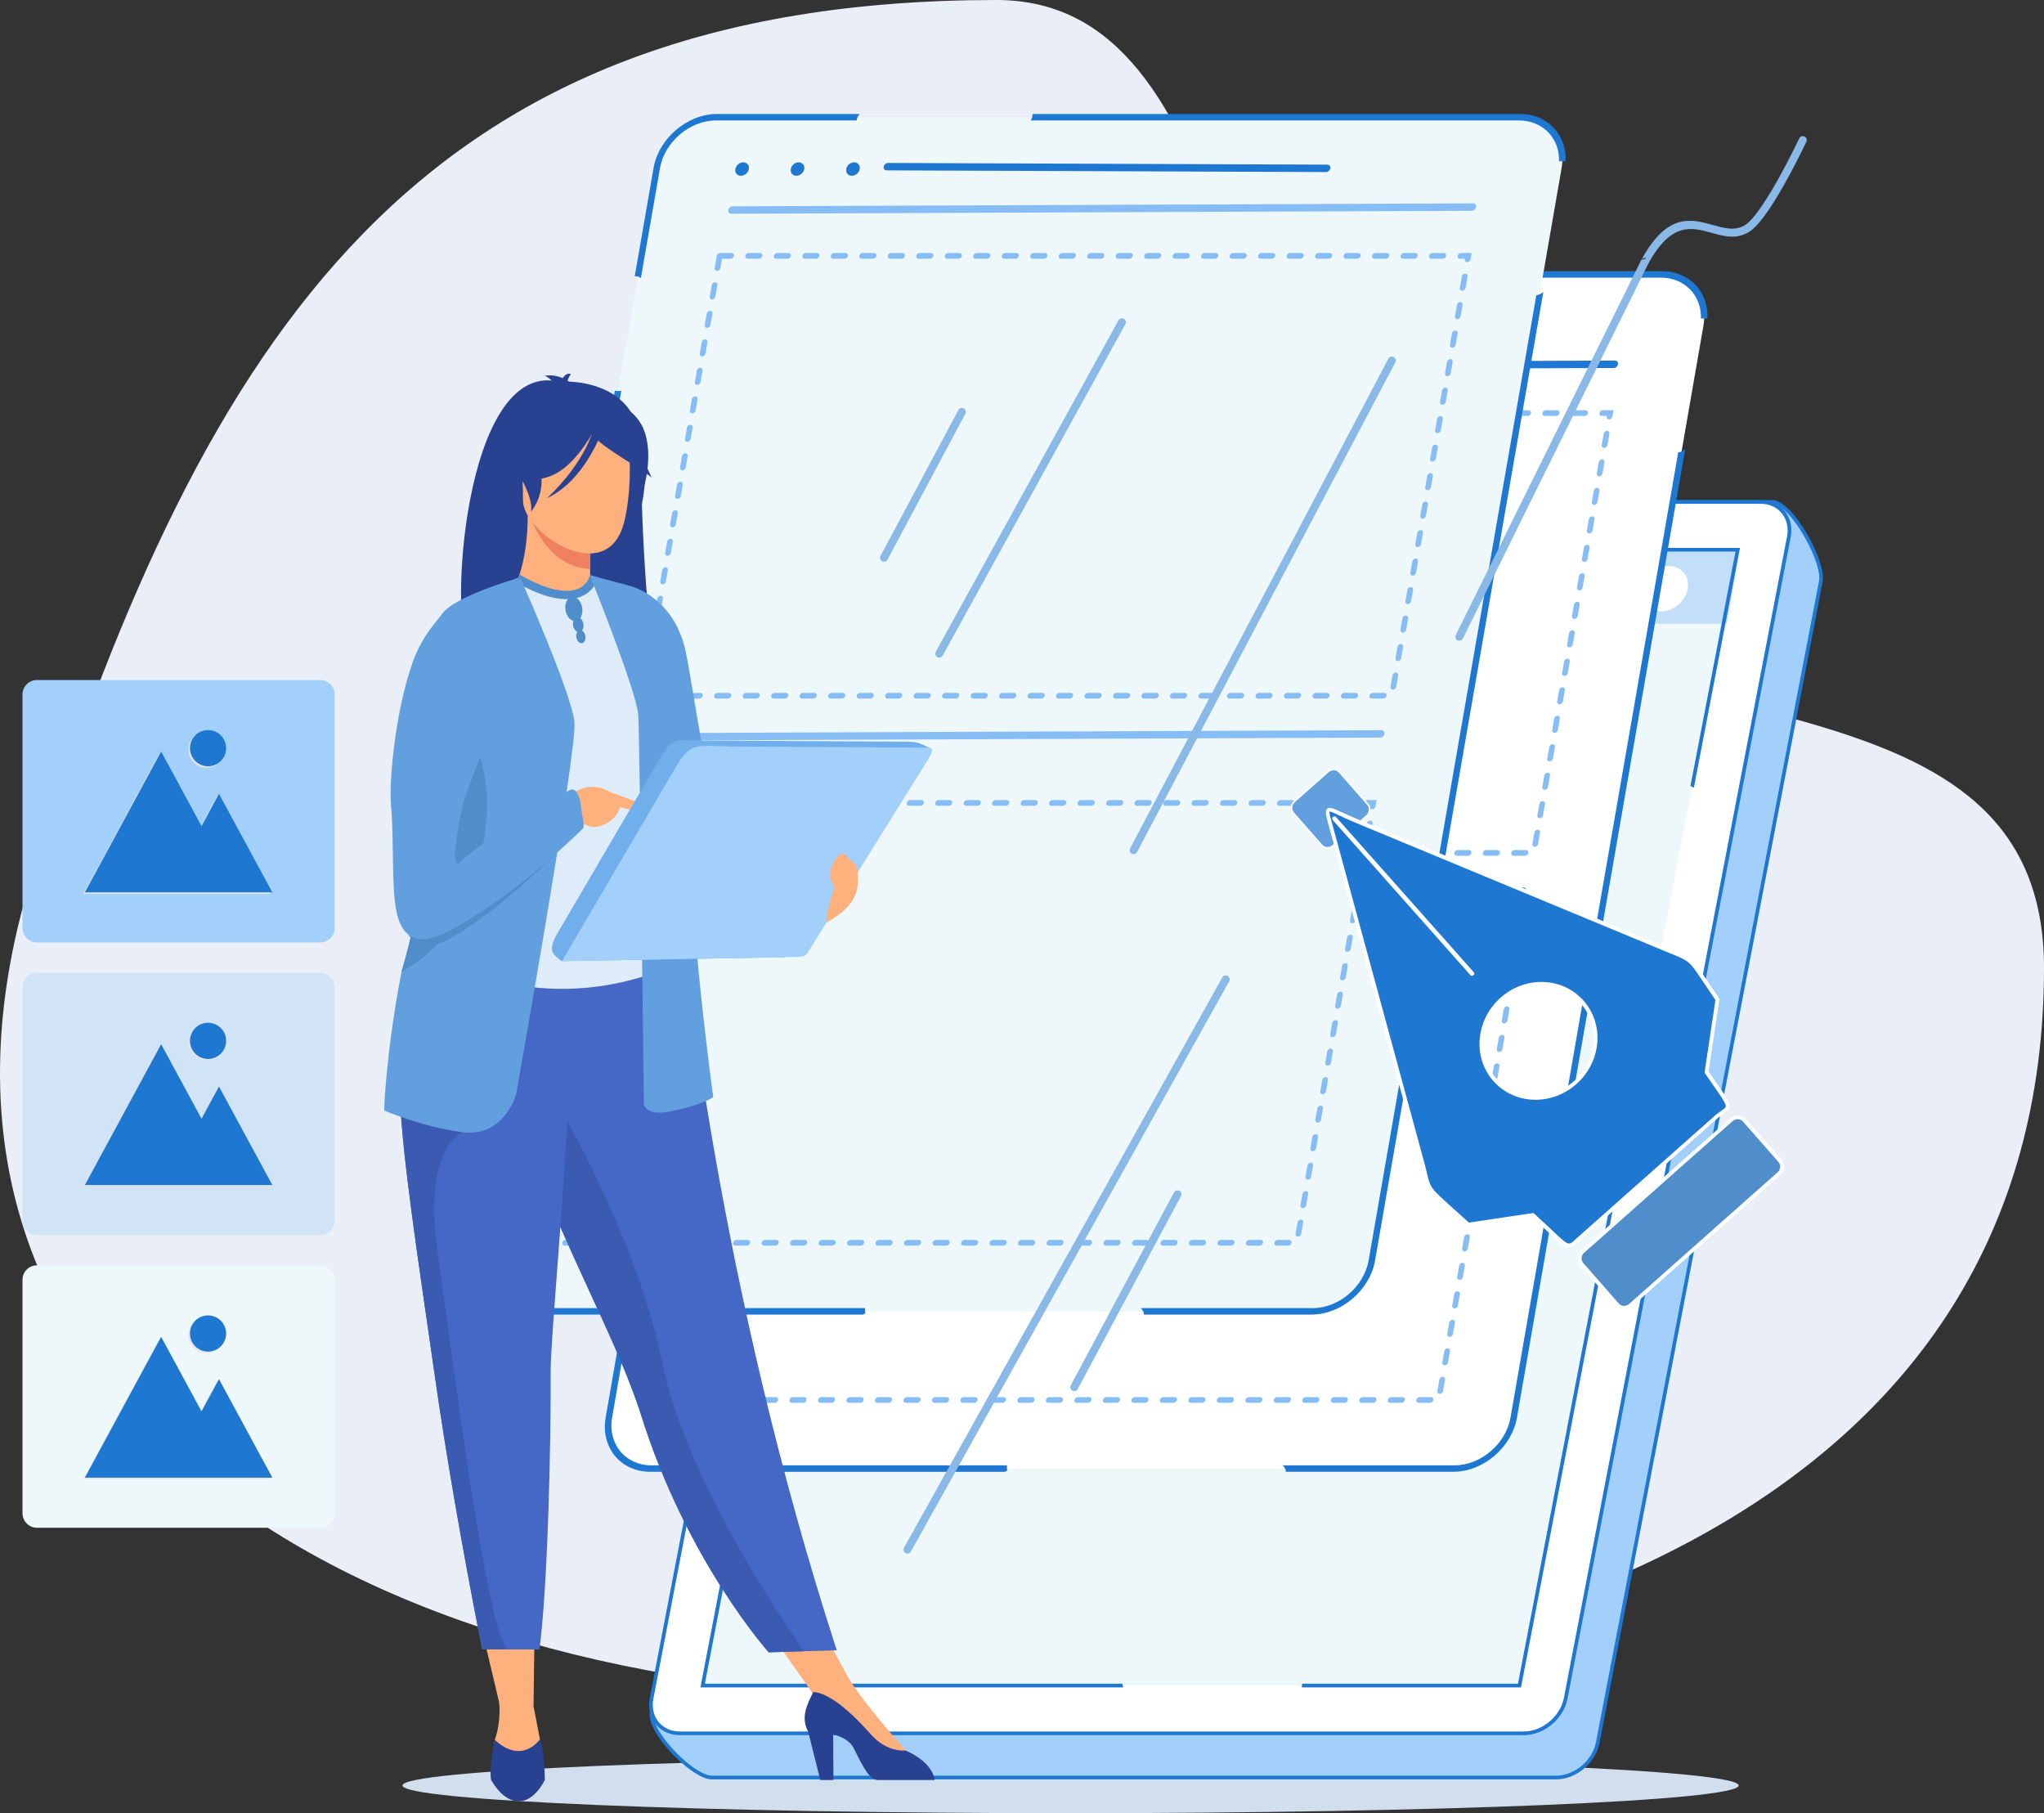 <?xml version="1.0" encoding="UTF-8"?><svg id="a" xmlns="http://www.w3.org/2000/svg" viewBox="0 0 1503 1333.01"><rect x="0" y="0" width="1503" height="1333.01" fill="#333333" stroke="none"/><g><path d="M787.22,1333.01c270.59,0,491.29-9.16,491.29-20.39s-220.7-20.39-491.29-20.39-491.29,9.16-491.29,20.39,220.7,20.39,491.29,20.39Z" style="fill:#d1deed; fill-rule:evenodd;"/><path d="M732.78,0c183.08,0,162.18,323.31,294.34,421.87,174.93,130.44,475.88,65.85,475.88,289.72,0,393-390.35,535.39-815.73,535.39S-101.08,1029,25.59,637.04C152.24,245.08,307.41,0,732.78,0Z" style="fill:#e9eef7; fill-rule:evenodd;"/></g><g><g><path d="M1303.17,369.02H682.49c-14.16,0-12.57,44.2-15.74,58.26l-187.52,831.3c-3.17,14.07,30.09,48.23,44.25,48.23h620.68c14.16,0,27.97-11.59,30.69-25.75l164.07-853.77c2.71-14.16-21.59-58.26-35.76-58.26Z" style="fill:#a3cffb; fill-rule:evenodd;"/><path d="M1303.17,367.66H682.49c-11.55,0-13.57,24.08-15.15,42.79-.57,6.77-1.08,12.81-1.91,16.54l-187.52,831.29c-.17,.74-.25,1.53-.25,2.33,0,7.45,7.02,18.44,15.89,27.94,8.82,9.46,19.56,17.54,27.08,19.25,1.01,.23,1.97,.35,2.85,.35h620.68c7.4,0,14.71-3.02,20.51-7.88,5.79-4.86,10.1-11.58,11.52-18.97l164.07-853.77c.16-.83,.24-1.75,.24-2.73-.02-8.05-5.35-21.58-12.39-33.39h0c-7.11-11.91-16.06-22.19-23.23-23.58-.59-.11-1.15-.17-1.71-.17h0Zm-620.67,2.71h620.68c.39,0,.8,.05,1.19,.12,6.35,1.23,14.66,10.96,21.42,22.3h0c6.83,11.44,11.99,24.43,12,32.02,0,.82-.06,1.57-.18,2.22l-164.06,853.77c-1.3,6.76-5.26,12.93-10.6,17.4-5.33,4.47-12.01,7.25-18.77,7.25H523.48c-.7,0-1.46-.1-2.26-.29-6.98-1.58-17.19-9.34-25.68-18.45-8.46-9.06-15.15-19.37-15.16-26.1,0-.62,.06-1.21,.17-1.74l187.52-831.3c.89-3.95,1.41-10.07,1.98-16.91,1.48-17.61,3.39-40.3,12.44-40.3Z" style="fill:#1e77d0; fill-rule:evenodd;"/><path d="M1294.56,369.02H673.88c-14.16,0-27.97,11.58-30.69,25.74l-164.06,853.78c-2.72,14.16,6.64,25.74,20.8,25.74h620.68c14.17,0,27.97-11.59,30.7-25.74l164.07-853.78c2.72-14.16-6.64-25.74-20.8-25.74Z" style="fill:#fff; fill-rule:evenodd;"/><path d="M1294.55,367.66H673.88c-7.41,0-14.71,3.02-20.5,7.88-5.79,4.86-10.1,11.58-11.52,18.97l-164.06,853.77c-.34,1.75-.5,3.47-.5,5.12,0,5.48,1.79,10.41,4.89,14.22,3.11,3.82,7.55,6.52,12.86,7.55,1.56,.3,3.19,.47,4.88,.47h620.68c7.4,0,14.71-3.02,20.51-7.89,5.79-4.86,10.1-11.57,11.52-18.96l164.07-853.77c.33-1.76,.49-3.47,.49-5.12,0-5.48-1.79-10.41-4.89-14.23-3.12-3.82-7.55-6.52-12.87-7.54-1.56-.3-3.19-.46-4.87-.46h0Zm-620.68,2.71h620.69c1.52,0,2.98,.13,4.37,.4,4.67,.9,8.56,3.27,11.27,6.6,2.71,3.34,4.27,7.67,4.28,12.52,0,1.49-.14,3.04-.44,4.62l-164.07,853.77c-1.3,6.76-5.26,12.92-10.6,17.4-5.33,4.47-12.01,7.25-18.77,7.25H499.92c-1.53,0-2.99-.14-4.37-.41-4.67-.9-8.55-3.26-11.27-6.6-2.72-3.33-4.27-7.66-4.28-12.51,0-1.5,.14-3.05,.45-4.62l164.06-853.77c1.3-6.76,5.26-12.92,10.6-17.41,5.33-4.47,12.02-7.24,18.77-7.24Z" style="fill:#1e77d0; fill-rule:evenodd;"/><polygon points="1277.78 404.14 1117.32 1239.16 516.69 1239.16 677.16 404.14 1277.78 404.14" style="fill:#eef8fb; fill-rule:evenodd;"/><polygon points="1279.41 402.78 677.77 402.78 668.07 458.57 1269.73 458.57 1279.41 402.78" style="fill:#c2def9; fill-rule:evenodd;"/><path d="M1276.14,405.5l-33.1,172.23c.85,.43,1.68,.89,2.49,1.38l33.88-176.32h-108.46c.54,.89,1.08,1.8,1.58,2.71h103.6Zm-70.1,364.76l-89.85,467.54h-158.67c-.06,.9-.16,1.8-.28,2.71h161.19l90.3-469.91c-.9-.09-1.8-.21-2.69-.34h0Zm-380.84,467.54h-306.88l70.06-364.56c-.83-.5-1.65-1.02-2.46-1.57l-70.88,368.83h310.89c-.27-.89-.51-1.79-.74-2.71h0Zm-198.09-566.11l12.84-66.83c-.78-.8-1.55-1.62-2.28-2.48l-13.44,69.92c.95-.23,1.91-.43,2.87-.62h0Zm30.75-160.03l20.4-106.16h155.49l.96-2.71h-158.69l-21.22,110.4c1-.54,2.02-1.05,3.05-1.53Z" style="fill:#1e77d0; fill-rule:evenodd;"/></g><path d="M1227.26,416.19c-9.2,0-17.95,7.46-19.55,16.66-1.6,9.21,4.56,16.66,13.76,16.66s17.95-7.46,19.55-16.66c1.6-9.2-4.56-16.66-13.76-16.66Z" style="fill:#fff; fill-rule:evenodd;"/><path d="M1183.34,416.19c-9.2,0-17.95,7.46-19.55,16.66-1.6,9.21,4.57,16.66,13.76,16.66s17.95-7.46,19.55-16.66c1.6-9.2-4.56-16.66-13.76-16.66Z" style="fill:#fff; fill-rule:evenodd;"/><path d="M1139.43,416.19c-9.21,0-17.95,7.46-19.55,16.66-1.6,9.21,4.56,16.66,13.76,16.66s17.95-7.46,19.55-16.66c1.6-9.2-4.57-16.66-13.76-16.66Z" style="fill:#fff; fill-rule:evenodd;"/></g><g><g><path d="M631.23,201.74h590.41c20.61,0,34.55,16.87,30.97,37.47l-139.52,802.96c-3.59,20.61-23.38,37.48-44,37.48H478.69c-20.61,0-34.55-16.87-30.97-37.48L587.24,239.22c3.58-20.61,23.38-37.47,43.99-37.47Z" style="fill:#fff; fill-rule:evenodd;"/><path d="M631.64,199.37h104.78c-1.24,1.42-1.98,3.02-2.26,4.75h-103.34c-19.3,0-37.85,15.8-41.2,35.11l-14.03,80.72c-1.3-.96-2.78-1.34-4.53-1.3l13.8-79.41c3.81-21.93,24.85-39.85,46.78-39.85h0Zm-70.45,203.4l-111.1,639.4c-3.35,19.3,9.7,35.1,29.01,35.1h261.3c-.03,1.29,.05,2.54,.21,3.76l-1.5,.99H478.28c-21.93,0-36.74-17.93-32.93-39.85l111.09-639.39c1.46,.47,3.14,.47,4.75,0h0Zm381.9,674.5h126.42c19.3,0,37.84-15.8,41.2-35.1l123.29-709.53c1.9-.25,3.71-1.14,5.17-2.44l-123.71,711.96c-3.81,21.92-24.85,39.85-46.78,39.85h-123.14c-.13-1.97-1.03-3.65-2.45-4.75h0ZM1250.74,234.23c.5-16.96-11.9-30.12-29.51-30.12h-358.96c.9-1.49,1.36-3.16,1.33-4.75h358.45c20.21,0,34.37,15.22,33.49,34.75-1.48,0-3.32-.11-4.8,.11Z" style="fill:#1e77d0; fill-rule:evenodd;"/></g><path d="M642.09,272.7c-1.51,0-2.53-1.22-2.27-2.72,.26-1.5,1.7-2.74,3.2-2.74l544.44-2.18c1.5,0,2.53,1.22,2.27,2.72-.26,1.5-1.7,2.74-3.2,2.74l-544.44,2.18Z" style="fill:#1e77d0; fill-rule:evenodd;"/><path d="M650.86,234.9c2.73,0,4.56,2.21,4.09,4.94-.48,2.74-3.08,4.95-5.81,4.95s-4.56-2.21-4.09-4.95c.47-2.73,3.07-4.94,5.81-4.94Z" style="fill:#1e77d0; fill-rule:evenodd;"/><path d="M691.63,234.9c2.74,0,4.56,2.21,4.09,4.94-.47,2.74-3.07,4.95-5.81,4.95s-4.56-2.21-4.09-4.95c.48-2.73,3.08-4.94,5.81-4.94Z" style="fill:#1e77d0; fill-rule:evenodd;"/><path d="M732.39,234.9c2.73,0,4.56,2.21,4.09,4.94-.47,2.74-3.08,4.95-5.81,4.95s-4.57-2.21-4.1-4.95c.47-2.73,3.08-4.94,5.81-4.94Z" style="fill:#1e77d0; fill-rule:evenodd;"/><path d="M631.36,303.98l.03-.3c.21-1.15,1.3-2.1,2.46-2.1h8.38c1.16,0,1.93,.94,1.73,2.1-.2,1.16-1.3,2.1-2.46,2.1h-6.28l-1.19,6.87c-.2,1.16-1.3,2.1-2.46,2.1s-1.93-.93-1.73-2.1l1.46-8.38,.07-.28h0Zm-3.71,21.24c.2-1.16,1.3-2.1,2.46-2.1s1.93,.93,1.73,2.1l-1.46,8.38c-.2,1.15-1.3,2.1-2.46,2.1s-1.93-.94-1.73-2.1l1.45-8.38h0Zm-3.64,20.94c.2-1.15,1.3-2.1,2.46-2.1s1.93,.94,1.73,2.1l-1.46,8.38c-.21,1.15-1.3,2.1-2.46,2.1s-1.93-.94-1.73-2.1l1.46-8.38h0Zm-3.64,20.95c.2-1.15,1.3-2.1,2.46-2.1s1.93,.94,1.72,2.1l-1.46,8.38c-.2,1.16-1.3,2.1-2.46,2.1s-1.93-.93-1.73-2.1l1.46-8.38h0Zm-3.64,20.95c.2-1.16,1.3-2.1,2.46-2.1s1.93,.93,1.73,2.1l-1.46,8.38c-.2,1.15-1.3,2.1-2.46,2.1s-1.93-.94-1.73-2.1l1.46-8.38h0Zm-3.64,20.94c.2-1.15,1.3-2.1,2.46-2.1s1.93,.94,1.73,2.1l-1.46,8.38c-.2,1.16-1.3,2.1-2.46,2.1s-1.93-.93-1.73-2.1l1.46-8.38h0Zm-3.64,20.95c.2-1.15,1.31-2.1,2.46-2.1s1.93,.94,1.73,2.1l-1.46,8.38c-.21,1.15-1.3,2.1-2.46,2.1s-1.93-.94-1.73-2.1l1.46-8.38h0Zm-3.64,20.94c.2-1.15,1.3-2.09,2.46-2.09s1.93,.93,1.73,2.09l-1.46,8.38c-.21,1.15-1.3,2.1-2.46,2.1s-1.93-.94-1.73-2.1l1.46-8.38h0Zm-3.64,20.95c.2-1.16,1.3-2.1,2.46-2.1s1.93,.93,1.73,2.1l-1.46,8.38c-.2,1.16-1.3,2.1-2.46,2.1s-1.93-.93-1.73-2.1l1.45-8.38h0Zm-3.64,20.95c.2-1.16,1.3-2.1,2.46-2.1s1.93,.93,1.73,2.1l-1.46,8.38c-.2,1.15-1.3,2.1-2.46,2.1s-1.93-.94-1.73-2.1l1.46-8.38h0Zm-3.64,20.94c.21-1.15,1.31-2.1,2.46-2.1s1.93,.94,1.73,2.1l-1.46,8.38c-.2,1.15-1.3,2.09-2.46,2.09s-1.93-.93-1.73-2.09l1.46-8.38h0Zm-3.64,20.95c.2-1.15,1.3-2.1,2.46-2.1s1.93,.94,1.73,2.1l-1.46,8.38c-.2,1.16-1.3,2.1-2.46,2.1s-1.93-.93-1.73-2.1l1.46-8.38h0Zm-3.64,20.95c.2-1.16,1.3-2.1,2.46-2.1s1.93,.93,1.73,2.1l-1.46,8.38c-.2,1.15-1.3,2.1-2.46,2.1s-1.93-.94-1.73-2.1l1.46-8.38h0Zm-3.64,20.94c.2-1.15,1.3-2.1,2.46-2.1s1.93,.94,1.73,2.1l-1.46,8.38c-.2,1.15-1.3,2.09-2.46,2.09s-1.93-.93-1.73-2.09l1.46-8.38h0Zm-3.64,20.95c.2-1.15,1.3-2.1,2.46-2.1s1.93,.94,1.73,2.1l-1.46,8.38c-.2,1.15-1.3,2.1-2.46,2.1s-1.93-.94-1.73-2.1l1.46-8.38h0Zm-3.64,20.94c.2-1.15,1.31-2.09,2.46-2.09s1.93,.93,1.73,2.09l-1.46,8.38c-.2,1.15-1.3,2.1-2.46,2.1s-1.93-.94-1.73-2.1l1.45-8.38h0Zm12.63,10.66c-1.15,0-1.93-.93-1.73-2.09,.2-1.16,1.3-2.1,2.46-2.1h8.38c1.16,0,1.93,.93,1.73,2.1-.2,1.15-1.31,2.09-2.46,2.09h-8.38Zm20.95,0c-1.16,0-1.93-.93-1.73-2.09,.2-1.16,1.3-2.1,2.46-2.1h8.38c1.15,0,1.93,.93,1.73,2.1-.21,1.15-1.3,2.09-2.46,2.09h-8.38Zm20.95,0c-1.15,0-1.93-.93-1.73-2.09,.2-1.16,1.3-2.1,2.46-2.1h8.38c1.15,0,1.93,.93,1.73,2.1-.2,1.15-1.3,2.09-2.46,2.09h-8.38Zm20.95,0c-1.16,0-1.93-.93-1.73-2.09,.2-1.16,1.31-2.1,2.46-2.1h8.38c1.16,0,1.93,.93,1.73,2.1-.2,1.15-1.31,2.09-2.46,2.09h-8.38Zm20.95,0c-1.15,0-1.93-.93-1.73-2.09,.2-1.16,1.3-2.1,2.46-2.1h8.38c1.16,0,1.93,.93,1.73,2.1-.2,1.15-1.3,2.09-2.46,2.09h-8.38Zm20.95,0c-1.16,0-1.93-.93-1.73-2.09,.2-1.16,1.3-2.1,2.46-2.1h8.38c1.15,0,1.93,.93,1.73,2.1-.2,1.15-1.31,2.09-2.46,2.09h-8.38Zm20.95,0c-1.16,0-1.94-.93-1.74-2.09,.21-1.16,1.31-2.1,2.46-2.1h8.38c1.15,0,1.93,.93,1.73,2.1-.21,1.15-1.31,2.09-2.46,2.09h-8.38Zm20.94,0c-1.15,0-1.93-.93-1.73-2.09,.2-1.16,1.31-2.1,2.46-2.1h8.38c1.15,0,1.93,.93,1.72,2.1-.2,1.15-1.3,2.09-2.45,2.09h-8.38Zm20.95,0c-1.16,0-1.94-.93-1.73-2.09,.2-1.16,1.3-2.1,2.45-2.1h8.38c1.16,0,1.93,.93,1.73,2.1-.2,1.15-1.3,2.09-2.46,2.09h-8.38Zm20.94,0c-1.15,0-1.93-.93-1.73-2.09,.21-1.16,1.3-2.1,2.47-2.1h8.38c1.16,0,1.93,.93,1.73,2.1-.21,1.15-1.31,2.09-2.47,2.09h-8.38Zm20.95,0c-1.15,0-1.93-.93-1.73-2.09,.2-1.16,1.3-2.1,2.46-2.1h8.38c1.16,0,1.94,.93,1.73,2.1-.2,1.15-1.3,2.09-2.46,2.09h-8.38Zm20.94,0c-1.16,0-1.93-.93-1.72-2.09,.2-1.16,1.3-2.1,2.45-2.1h8.38c1.15,0,1.93,.93,1.73,2.1-.2,1.15-1.3,2.09-2.46,2.09h-8.38Zm20.95,0c-1.16,0-1.93-.93-1.73-2.09,.21-1.16,1.3-2.1,2.46-2.1h8.38c1.15,0,1.93,.93,1.73,2.1-.21,1.15-1.3,2.09-2.47,2.09h-8.38Zm20.95,0c-1.16,0-1.93-.93-1.73-2.09,.2-1.16,1.3-2.1,2.46-2.1h8.38c1.16,0,1.93,.93,1.72,2.1-.2,1.15-1.3,2.09-2.45,2.09h-8.38Zm20.94,0c-1.15,0-1.93-.93-1.72-2.09,.2-1.16,1.3-2.1,2.45-2.1h8.38c1.16,0,1.93,.93,1.73,2.1-.2,1.15-1.3,2.09-2.46,2.09h-8.38Zm20.95,0c-1.15,0-1.93-.93-1.73-2.09,.21-1.16,1.3-2.1,2.46-2.1h8.38c1.16,0,1.93,.93,1.73,2.1-.21,1.15-1.31,2.09-2.46,2.09h-8.38Zm20.95,0c-1.15,0-1.93-.93-1.73-2.09,.2-1.16,1.31-2.1,2.46-2.1h8.38c1.15,0,1.93,.93,1.72,2.1-.2,1.15-1.3,2.09-2.46,2.09h-8.38Zm20.94,0c-1.16,0-1.93-.93-1.72-2.09,.2-1.16,1.3-2.1,2.45-2.1h8.38c1.15,0,1.93,.93,1.73,2.1-.2,1.15-1.3,2.09-2.46,2.09h-8.38Zm20.95,0c-1.16,0-1.93-.93-1.73-2.09,.21-1.16,1.3-2.1,2.46-2.1h8.38c1.16,0,1.94,.93,1.74,2.1-.21,1.15-1.3,2.09-2.47,2.09h-8.38Zm20.95,0c-1.16,0-1.93-.93-1.73-2.09,.2-1.16,1.3-2.1,2.46-2.1h8.38c1.16,0,1.94,.93,1.73,2.1-.2,1.15-1.3,2.09-2.46,2.09h-8.38Zm20.94,0c-1.15,0-1.93-.93-1.72-2.09,.2-1.16,1.3-2.1,2.45-2.1h8.38c1.16,0,1.93,.93,1.73,2.1-.21,1.15-1.3,2.09-2.46,2.09h-8.38Zm20.95,0c-1.15,0-1.94-.93-1.73-2.09,.21-1.16,1.3-2.1,2.46-2.1h8.38c1.16,0,1.94,.93,1.74,2.1-.21,1.15-1.31,2.09-2.47,2.09h-8.38Zm20.95,0c-1.15,0-1.93-.93-1.73-2.09,.2-1.16,1.31-2.1,2.46-2.1h8.38c1.16,0,1.94,.93,1.73,2.1-.21,1.15-1.3,2.09-2.45,2.09h-8.38Zm20.94,0c-1.16,0-1.93-.93-1.72-2.09,.2-1.16,1.3-2.1,2.45-2.1h8.38c1.15,0,1.93,.93,1.73,2.1-.21,1.15-1.3,2.09-2.46,2.09h-8.38Zm20.95,0c-1.16,0-1.93-.93-1.73-2.09,.21-1.16,1.3-2.1,2.46-2.1h8.38c1.15,0,1.93,.93,1.72,2.1-.2,1.15-1.3,2.09-2.46,2.09h-8.38Zm20.95,0c-1.16,0-1.93-.93-1.74-2.09,.21-1.16,1.31-2.1,2.47-2.1h8.38c1.16,0,1.94,.93,1.73,2.1-.2,1.15-1.3,2.09-2.46,2.09h-8.38Zm17.97-8.67c-.2,1.15-1.3,2.1-2.45,2.1s-1.93-.94-1.74-2.1l1.46-8.38c.2-1.16,1.3-2.1,2.46-2.1s1.93,.93,1.72,2.1l-1.46,8.38h0Zm3.65-20.95c-.21,1.16-1.31,2.1-2.46,2.1s-1.93-.94-1.73-2.1l1.46-8.38c.2-1.15,1.3-2.1,2.46-2.1s1.93,.94,1.73,2.1l-1.46,8.38h0Zm3.64-20.94c-.2,1.15-1.3,2.1-2.46,2.1s-1.93-.94-1.73-2.1l1.46-8.38c.2-1.15,1.3-2.09,2.46-2.09s1.93,.93,1.73,2.09l-1.46,8.38h0Zm3.64-20.95c-.2,1.15-1.31,2.1-2.46,2.1s-1.93-.94-1.72-2.1l1.46-8.38c.2-1.15,1.3-2.1,2.45-2.1s1.93,.94,1.73,2.1l-1.45,8.38h0Zm3.64-20.94c-.2,1.15-1.3,2.09-2.46,2.09s-1.93-.93-1.72-2.09l1.45-8.38c.2-1.15,1.3-2.1,2.45-2.1s1.94,.94,1.74,2.1l-1.46,8.38h0Zm3.65-20.95c-.21,1.15-1.31,2.1-2.46,2.1s-1.94-.94-1.73-2.1l1.46-8.38c.2-1.15,1.3-2.1,2.46-2.1s1.93,.94,1.73,2.1l-1.46,8.38h0Zm3.64-20.95c-.2,1.16-1.3,2.1-2.46,2.1s-1.93-.93-1.73-2.1l1.46-8.38c.21-1.15,1.3-2.1,2.46-2.1s1.94,.94,1.73,2.1l-1.46,8.38h0Zm3.64-20.94c-.21,1.15-1.31,2.1-2.46,2.1s-1.93-.94-1.73-2.1l1.46-8.38c.21-1.15,1.31-2.1,2.46-2.1s1.94,.94,1.73,2.1l-1.46,8.38h0Zm3.64-20.95c-.2,1.15-1.3,2.1-2.46,2.1s-1.93-.94-1.73-2.1l1.46-8.38c.21-1.15,1.31-2.09,2.47-2.09s1.93,.93,1.72,2.09l-1.46,8.38h0Zm3.64-20.95c-.2,1.15-1.3,2.1-2.45,2.1s-1.94-.94-1.73-2.1l1.46-8.38c.2-1.15,1.3-2.1,2.46-2.1s1.93,.94,1.72,2.1l-1.46,8.38h0Zm3.64-20.94c-.19,1.15-1.3,2.09-2.45,2.09s-1.93-.93-1.73-2.09l1.46-8.38c.2-1.16,1.3-2.1,2.46-2.1s1.93,.94,1.72,2.1l-1.46,8.38h0Zm3.64-20.95c-.19,1.16-1.3,2.1-2.45,2.1s-1.93-.93-1.73-2.1l1.46-8.38c.2-1.15,1.31-2.1,2.46-2.1s1.93,.94,1.73,2.1l-1.46,8.38h0Zm3.65-20.94c-.2,1.15-1.3,2.09-2.46,2.09s-1.93-.93-1.73-2.09l1.46-8.38c.2-1.15,1.3-2.1,2.45-2.1s1.93,.94,1.73,2.1l-1.45,8.38h0Zm3.64-20.95c-.2,1.15-1.31,2.1-2.46,2.1s-1.93-.94-1.72-2.1l1.46-8.38c.2-1.16,1.3-2.1,2.45-2.1s1.94,.93,1.74,2.1l-1.46,8.38h0Zm3.65-20.95c-.2,1.15-1.3,2.1-2.47,2.1s-1.93-.94-1.72-2.1l1.46-8.38c.2-1.16,1.3-2.1,2.45-2.1s1.94,.93,1.74,2.1l-1.46,8.38h0Zm3.64-20.94c-.21,1.15-1.31,2.09-2.46,2.09s-1.94-.93-1.73-2.09l.08-.48h-3.72c-1.16,0-1.93-.93-1.72-2.1,.2-1.15,1.3-2.1,2.46-2.1h7.9l-.36,2.1-.44,2.58h0Zm-19.66-4.67c1.15,0,1.93,.94,1.72,2.1-.2,1.16-1.3,2.1-2.45,2.1h-8.38c-1.15,0-1.93-.93-1.73-2.1,.2-1.15,1.31-2.1,2.46-2.1h8.38Zm-20.95,0c1.15,0,1.93,.94,1.73,2.1-.21,1.16-1.31,2.1-2.46,2.1h-8.38c-1.16,0-1.94-.93-1.74-2.1,.2-1.15,1.3-2.1,2.47-2.1h8.38Zm-20.95,0c1.16,0,1.93,.94,1.73,2.1-.2,1.16-1.3,2.1-2.46,2.1h-8.38c-1.16,0-1.94-.93-1.73-2.1,.2-1.15,1.3-2.1,2.46-2.1h8.38Zm-20.94,0c1.16,0,1.93,.94,1.72,2.1-.2,1.16-1.3,2.1-2.45,2.1h-8.38c-1.16,0-1.93-.93-1.73-2.1,.21-1.15,1.3-2.1,2.46-2.1h8.38Zm-20.95,0c1.15,0,1.94,.94,1.73,2.1-.2,1.16-1.3,2.1-2.46,2.1h-8.38c-1.16,0-1.94-.93-1.74-2.1,.21-1.15,1.3-2.1,2.47-2.1h8.38Zm-20.95,0c1.15,0,1.93,.94,1.73,2.1-.2,1.16-1.3,2.1-2.46,2.1h-8.38c-1.16,0-1.94-.93-1.73-2.1,.21-1.15,1.3-2.1,2.46-2.1h8.38Zm-20.94,0c1.15,0,1.93,.94,1.72,2.1-.2,1.16-1.3,2.1-2.45,2.1h-8.38c-1.15,0-1.93-.93-1.73-2.1,.21-1.15,1.31-2.1,2.46-2.1h8.38Zm-20.95,0c1.16,0,1.93,.94,1.73,2.1-.21,1.16-1.31,2.1-2.46,2.1h-8.38c-1.15,0-1.94-.93-1.73-2.1,.2-1.15,1.3-2.1,2.46-2.1h8.38Zm-20.95,0c1.16,0,1.93,.94,1.74,2.1-.21,1.16-1.31,2.1-2.47,2.1h-8.38c-1.16,0-1.94-.93-1.73-2.1,.2-1.15,1.3-2.1,2.46-2.1h8.38Zm-20.94,0c1.16,0,1.93,.94,1.72,2.1-.2,1.16-1.3,2.1-2.45,2.1h-8.38c-1.16,0-1.93-.93-1.72-2.1,.2-1.15,1.3-2.1,2.45-2.1h8.38Zm-20.95,0c1.16,0,1.93,.94,1.73,2.1-.21,1.16-1.3,2.1-2.46,2.1h-8.38c-1.16,0-1.94-.93-1.73-2.1,.2-1.15,1.3-2.1,2.46-2.1h8.38Zm-20.95,0c1.15,0,1.94,.94,1.73,2.1-.2,1.16-1.3,2.1-2.46,2.1h-8.38c-1.16,0-1.93-.93-1.73-2.1,.21-1.15,1.3-2.1,2.46-2.1h8.38Zm-20.94,0c1.15,0,1.93,.94,1.72,2.1-.19,1.16-1.3,2.1-2.45,2.1h-8.38c-1.15,0-1.93-.93-1.72-2.1,.2-1.15,1.3-2.1,2.45-2.1h8.38Zm-20.95,0c1.16,0,1.94,.94,1.73,2.1-.21,1.16-1.31,2.1-2.46,2.1h-8.38c-1.16,0-1.93-.93-1.74-2.1,.21-1.15,1.31-2.1,2.47-2.1h8.38Zm-20.95,0c1.16,0,1.93,.94,1.73,2.1-.2,1.16-1.3,2.1-2.46,2.1h-8.38c-1.15,0-1.93-.93-1.73-2.1,.21-1.15,1.3-2.1,2.46-2.1h8.38Zm-20.94,0c1.16,0,1.93,.94,1.73,2.1-.21,1.16-1.3,2.1-2.46,2.1h-8.38c-1.16,0-1.93-.93-1.72-2.1,.2-1.15,1.3-2.1,2.45-2.1h8.38Zm-20.95,0c1.16,0,1.93,.94,1.73,2.1-.21,1.16-1.3,2.1-2.46,2.1h-8.38c-1.16,0-1.94-.93-1.73-2.1,.2-1.15,1.31-2.1,2.46-2.1h8.38Zm-20.95,0c1.16,0,1.93,.94,1.74,2.1-.21,1.16-1.3,2.1-2.47,2.1h-8.38c-1.16,0-1.94-.93-1.73-2.1,.21-1.15,1.31-2.1,2.46-2.1h8.38Zm-20.94,0c1.15,0,1.93,.94,1.72,2.1-.2,1.16-1.3,2.1-2.45,2.1h-8.38c-1.15,0-1.93-.93-1.72-2.1,.2-1.15,1.3-2.1,2.45-2.1h8.38Zm-20.94,0c1.16,0,1.93,.94,1.72,2.1-.2,1.16-1.3,2.1-2.45,2.1h-8.38c-1.15,0-1.93-.93-1.73-2.1,.2-1.15,1.3-2.1,2.46-2.1h8.38Zm-20.96,0c1.16,0,1.94,.94,1.74,2.1-.21,1.16-1.3,2.1-2.46,2.1h-8.38c-1.15,0-1.93-.93-1.73-2.1,.21-1.15,1.3-2.1,2.46-2.1h8.38Zm-20.94,0c1.15,0,1.93,.94,1.73,2.1-.2,1.16-1.3,2.1-2.46,2.1h-8.38c-1.15,0-1.93-.93-1.72-2.1,.2-1.15,1.3-2.1,2.45-2.1h8.38Zm-20.94,0c1.15,0,1.93,.94,1.72,2.1-.2,1.16-1.3,2.1-2.45,2.1h-8.38c-1.15,0-1.93-.93-1.73-2.1,.2-1.15,1.31-2.1,2.46-2.1h8.38Zm-20.95,0c1.15,0,1.93,.94,1.73,2.1-.21,1.16-1.31,2.1-2.46,2.1h-8.38c-1.16,0-1.93-.93-1.73-2.1,.2-1.15,1.3-2.1,2.46-2.1h8.38Zm-20.95,0c1.16,0,1.93,.94,1.73,2.1-.2,1.16-1.3,2.1-2.46,2.1h-8.38c-1.16,0-1.93-.93-1.73-2.1,.2-1.15,1.3-2.1,2.46-2.1h8.38Z" style="fill:#86bdf4; fill-rule:evenodd;"/><path d="M561.48,706.16l.03-.3c.2-1.16,1.3-2.1,2.46-2.1h8.38c1.16,0,1.93,.94,1.73,2.1-.2,1.16-1.31,2.1-2.46,2.1h-6.29l-1.19,6.87c-.2,1.15-1.3,2.1-2.46,2.1s-1.93-.94-1.73-2.1l1.46-8.38,.07-.28h0Zm-3.71,21.24c.2-1.16,1.3-2.1,2.46-2.1s1.93,.93,1.73,2.1l-1.46,8.38c-.2,1.15-1.3,2.1-2.46,2.1s-1.93-.94-1.73-2.1l1.46-8.38h0Zm-3.64,20.94c.2-1.15,1.3-2.1,2.46-2.1s1.93,.94,1.73,2.1l-1.46,8.38c-.2,1.15-1.3,2.09-2.46,2.09s-1.93-.93-1.73-2.09l1.46-8.38h0Zm-3.64,20.95c.21-1.15,1.3-2.1,2.46-2.1s1.93,.94,1.73,2.1l-1.46,8.38c-.2,1.16-1.31,2.1-2.46,2.1s-1.93-.94-1.73-2.1l1.46-8.38h0Zm-3.64,20.95c.2-1.16,1.31-2.1,2.46-2.1s1.93,.94,1.73,2.1l-1.46,8.38c-.21,1.16-1.31,2.09-2.46,2.09s-1.93-.93-1.73-2.09l1.46-8.38h0Zm-3.64,20.94c.2-1.15,1.3-2.1,2.46-2.1s1.93,.94,1.73,2.1l-1.46,8.38c-.2,1.15-1.3,2.1-2.46,2.1s-1.93-.94-1.73-2.1l1.46-8.38h0Zm-3.64,20.94c.2-1.15,1.3-2.09,2.46-2.09s1.93,.93,1.73,2.09l-1.45,8.38c-.2,1.16-1.3,2.1-2.46,2.1s-1.93-.94-1.73-2.1l1.45-8.38h0Zm-3.64,20.95c.2-1.15,1.3-2.1,2.46-2.1s1.93,.94,1.73,2.1l-1.45,8.38c-.2,1.16-1.3,2.1-2.46,2.1s-1.93-.94-1.73-2.1l1.46-8.38h0Zm-3.64,20.95c.2-1.16,1.31-2.1,2.46-2.1s1.93,.94,1.73,2.1l-1.46,8.38c-.2,1.16-1.3,2.1-2.46,2.1s-1.93-.93-1.73-2.1l1.46-8.38h0Zm-3.64,20.94c.2-1.16,1.3-2.09,2.46-2.09s1.93,.93,1.73,2.09l-1.46,8.38c-.2,1.15-1.3,2.1-2.46,2.1s-1.93-.94-1.73-2.1l1.46-8.38h0Zm-3.64,20.95c.2-1.15,1.3-2.1,2.46-2.1s1.93,.94,1.73,2.1l-1.46,8.38c-.2,1.15-1.3,2.09-2.46,2.09s-1.93-.93-1.73-2.09l1.46-8.38h0Zm-3.64,20.95c.2-1.16,1.3-2.1,2.46-2.1s1.93,.94,1.73,2.1l-1.46,8.38c-.2,1.16-1.3,2.1-2.46,2.1s-1.93-.93-1.73-2.1l1.46-8.38h0Zm-3.64,20.94c.2-1.16,1.3-2.09,2.46-2.09s1.93,.93,1.73,2.09l-1.46,8.38c-.2,1.15-1.3,2.1-2.46,2.1s-1.93-.94-1.73-2.1l1.46-8.38h0Zm-3.64,20.95c.2-1.15,1.31-2.1,2.46-2.1s1.93,.94,1.73,2.1l-1.46,8.38c-.2,1.16-1.3,2.1-2.46,2.1s-1.93-.93-1.73-2.1l1.45-8.38h0Zm-3.64,20.95c.2-1.15,1.3-2.1,2.46-2.1s1.93,.94,1.73,2.1l-1.45,8.38c-.2,1.16-1.3,2.1-2.46,2.1s-1.93-.94-1.73-2.1l1.46-8.38h0Zm-3.64,20.94c.2-1.15,1.3-2.09,2.46-2.09s1.93,.93,1.73,2.09l-1.46,8.38c-.2,1.16-1.3,2.1-2.46,2.1s-1.93-.94-1.72-2.1l1.46-8.38h0Zm12.62,10.66c-1.15,0-1.93-.93-1.73-2.09,.2-1.16,1.3-2.1,2.46-2.1h8.38c1.15,0,1.93,.94,1.72,2.1-.2,1.15-1.3,2.09-2.46,2.09h-8.38Zm20.95,0c-1.15,0-1.93-.93-1.73-2.09,.2-1.16,1.31-2.1,2.46-2.1h8.38c1.16,0,1.93,.94,1.73,2.1-.2,1.15-1.3,2.09-2.46,2.09h-8.38Zm20.95,0c-1.16,0-1.93-.93-1.73-2.09,.2-1.16,1.3-2.1,2.46-2.1h8.38c1.15,0,1.93,.94,1.73,2.1-.2,1.15-1.3,2.09-2.46,2.09h-8.38Zm20.95,0c-1.15,0-1.93-.93-1.73-2.09,.21-1.16,1.3-2.1,2.46-2.1h8.38c1.16,0,1.93,.94,1.73,2.1-.2,1.15-1.3,2.09-2.46,2.09h-8.38Zm20.95,0c-1.16,0-1.93-.93-1.73-2.09,.2-1.16,1.3-2.1,2.46-2.1h8.38c1.16,0,1.93,.94,1.73,2.1-.2,1.15-1.3,2.09-2.46,2.09h-8.38Zm20.95,0c-1.16,0-1.93-.93-1.73-2.09,.2-1.16,1.3-2.1,2.46-2.1h8.38c1.16,0,1.93,.94,1.73,2.1-.2,1.15-1.3,2.09-2.46,2.09h-8.38Zm20.95,0c-1.16,0-1.93-.93-1.73-2.09,.2-1.16,1.3-2.1,2.46-2.1h8.38c1.15,0,1.93,.94,1.73,2.1-.2,1.15-1.3,2.09-2.46,2.09h-8.38Zm20.95,0c-1.16,0-1.93-.93-1.73-2.09,.2-1.16,1.3-2.1,2.46-2.1h8.38c1.15,0,1.93,.94,1.73,2.1-.2,1.15-1.3,2.09-2.46,2.09h-8.38Zm20.95,0c-1.15,0-1.93-.93-1.73-2.09,.2-1.16,1.3-2.1,2.46-2.1h8.38c1.16,0,1.93,.94,1.73,2.1-.2,1.15-1.31,2.09-2.46,2.09h-8.38Zm20.95,0c-1.15,0-1.93-.93-1.73-2.09,.2-1.16,1.3-2.1,2.46-2.1h8.38c1.16,0,1.94,.94,1.73,2.1-.2,1.15-1.3,2.09-2.46,2.09h-8.38Zm20.94,0c-1.15,0-1.93-.93-1.72-2.09,.2-1.16,1.3-2.1,2.45-2.1h8.38c1.15,0,1.93,.94,1.72,2.1-.19,1.15-1.3,2.09-2.45,2.09h-8.38Zm20.95,0c-1.16,0-1.94-.93-1.73-2.09,.2-1.16,1.3-2.1,2.46-2.1h8.38c1.16,0,1.93,.94,1.74,2.1-.21,1.15-1.3,2.09-2.47,2.09h-8.38Zm20.95,0c-1.15,0-1.94-.93-1.73-2.09,.2-1.16,1.3-2.1,2.46-2.1h8.38c1.16,0,1.94,.94,1.73,2.1-.21,1.15-1.3,2.09-2.46,2.09h-8.38Zm20.94,0c-1.15,0-1.93-.93-1.72-2.09,.2-1.16,1.3-2.1,2.45-2.1h8.38c1.15,0,1.93,.94,1.73,2.1-.21,1.15-1.31,2.09-2.46,2.09h-8.38Zm20.95,0c-1.15,0-1.94-.93-1.73-2.09,.21-1.16,1.31-2.1,2.46-2.1h8.38c1.15,0,1.94,.94,1.74,2.1-.21,1.15-1.31,2.09-2.47,2.09h-8.38Zm20.95,0c-1.16,0-1.93-.93-1.74-2.09,.21-1.16,1.31-2.1,2.47-2.1h8.38c1.15,0,1.94,.94,1.73,2.1-.2,1.15-1.3,2.09-2.46,2.09h-8.38Zm20.94,0c-1.16,0-1.93-.93-1.73-2.09,.21-1.16,1.3-2.1,2.46-2.1h8.38c1.15,0,1.93,.94,1.72,2.1-.2,1.15-1.3,2.09-2.45,2.09h-8.38Zm20.95,0c-1.16,0-1.93-.93-1.73-2.09,.21-1.16,1.3-2.1,2.46-2.1h8.38c1.16,0,1.94,.94,1.73,2.1-.2,1.15-1.3,2.09-2.46,2.09h-8.38Zm20.95,0c-1.16,0-1.93-.93-1.73-2.09,.2-1.16,1.3-2.1,2.46-2.1h8.38c1.16,0,1.94,.94,1.73,2.1-.21,1.15-1.3,2.09-2.46,2.09h-8.38Zm20.94,0c-1.15,0-1.93-.93-1.72-2.09,.2-1.16,1.3-2.1,2.45-2.1h8.38c1.15,0,1.93,.94,1.72,2.1-.2,1.15-1.3,2.09-2.45,2.09h-8.38Zm20.95,0c-1.15,0-1.94-.93-1.73-2.09,.2-1.16,1.3-2.1,2.46-2.1h8.38c1.16,0,1.93,.94,1.74,2.1-.21,1.15-1.31,2.09-2.47,2.09h-8.38Zm20.95,0c-1.16,0-1.94-.93-1.73-2.09,.2-1.16,1.31-2.1,2.46-2.1h8.38c1.16,0,1.93,.94,1.73,2.1-.21,1.15-1.3,2.09-2.46,2.09h-8.38Zm20.94,0c-1.16,0-1.93-.93-1.72-2.09,.2-1.16,1.3-2.1,2.45-2.1h8.38c1.15,0,1.93,.94,1.72,2.1-.2,1.15-1.3,2.09-2.45,2.09h-8.38Zm20.95,0c-1.15,0-1.94-.93-1.73-2.09,.21-1.16,1.3-2.1,2.46-2.1h8.38c1.16,0,1.94,.94,1.73,2.1-.2,1.15-1.3,2.09-2.46,2.09h-8.38Zm20.95,0c-1.16,0-1.93-.93-1.74-2.09,.21-1.16,1.3-2.1,2.47-2.1h8.38c1.16,0,1.94,.94,1.73,2.1-.21,1.15-1.31,2.09-2.46,2.09h-8.38Zm20.94,0c-1.15,0-1.93-.93-1.73-2.09,.21-1.16,1.31-2.1,2.46-2.1h8.38c1.15,0,1.93,.94,1.72,2.1-.2,1.15-1.3,2.09-2.45,2.09h-8.38Zm17.98-8.67c-.2,1.16-1.3,2.1-2.46,2.1s-1.93-.94-1.73-2.1l1.46-8.38c.21-1.15,1.3-2.09,2.46-2.09s1.93,.93,1.73,2.09l-1.46,8.38h0Zm3.64-20.95c-.2,1.16-1.3,2.1-2.46,2.1s-1.93-.93-1.72-2.1l1.46-8.38c.2-1.15,1.3-2.1,2.45-2.1s1.93,.94,1.73,2.1l-1.46,8.38h0Zm3.65-20.94c-.21,1.15-1.3,2.1-2.47,2.1s-1.93-.94-1.72-2.1l1.46-8.38c.2-1.16,1.3-2.1,2.45-2.1s1.94,.94,1.74,2.1l-1.46,8.38h0Zm3.64-20.95c-.21,1.15-1.3,2.1-2.47,2.1s-1.93-.94-1.72-2.1l1.46-8.38c.2-1.16,1.3-2.1,2.46-2.1s1.93,.93,1.73,2.1l-1.46,8.38h0Zm3.64-20.95c-.21,1.16-1.31,2.1-2.46,2.1s-1.94-.93-1.73-2.1l1.46-8.38c.2-1.16,1.3-2.1,2.46-2.1s1.94,.94,1.73,2.1l-1.46,8.38h0Zm3.64-20.94c-.21,1.15-1.3,2.1-2.46,2.1s-1.93-.94-1.73-2.1l1.46-8.38c.21-1.16,1.3-2.1,2.47-2.1s1.93,.94,1.72,2.1l-1.46,8.38h0Zm3.64-20.95c-.2,1.15-1.3,2.1-2.45,2.1s-1.94-.94-1.74-2.1l1.46-8.38c.21-1.16,1.3-2.1,2.47-2.1s1.93,.93,1.72,2.1l-1.45,8.38h0Zm3.64-20.95c-.2,1.16-1.3,2.1-2.45,2.1s-1.94-.93-1.74-2.1l1.46-8.38c.2-1.15,1.3-2.1,2.46-2.1s1.93,.94,1.72,2.1l-1.46,8.38h0Zm3.65-20.94c-.21,1.16-1.31,2.1-2.46,2.1s-1.93-.94-1.73-2.1l1.46-8.38c.2-1.15,1.3-2.1,2.46-2.1s1.93,.94,1.73,2.1l-1.46,8.38h0Zm3.64-20.95c-.2,1.16-1.3,2.1-2.46,2.1s-1.93-.94-1.73-2.1l1.46-8.38c.19-1.15,1.3-2.09,2.45-2.09s1.93,.93,1.73,2.09l-1.46,8.38h0Zm3.64-20.94c-.2,1.16-1.31,2.09-2.46,2.09s-1.93-.93-1.72-2.09l1.46-8.38c.19-1.15,1.3-2.1,2.45-2.1s1.93,.94,1.73,2.1l-1.46,8.38h0Zm3.64-20.95c-.2,1.16-1.3,2.1-2.46,2.1s-1.93-.93-1.72-2.1l1.46-8.38c.2-1.16,1.3-2.1,2.45-2.1s1.94,.93,1.73,2.1l-1.46,8.38h0Zm3.65-20.95c-.21,1.16-1.31,2.1-2.47,2.1s-1.93-.93-1.72-2.1l1.46-8.38c.2-1.15,1.3-2.1,2.46-2.1s1.93,.94,1.73,2.1l-1.46,8.38h0Zm3.64-20.94c-.21,1.15-1.3,2.09-2.46,2.09s-1.94-.93-1.73-2.09l1.45-8.38c.21-1.15,1.3-2.09,2.46-2.09s1.93,.93,1.73,2.09l-1.46,8.38h0Zm3.64-20.95c-.21,1.15-1.31,2.1-2.46,2.1s-1.93-.94-1.73-2.1l1.46-8.38c.21-1.16,1.3-2.1,2.46-2.1s1.94,.93,1.73,2.1l-1.46,8.38h0Zm3.64-20.95c-.2,1.16-1.3,2.1-2.46,2.1s-1.93-.93-1.73-2.1l.09-.47h-3.72c-1.15,0-1.93-.93-1.73-2.1,.21-1.16,1.3-2.1,2.46-2.1h7.9l-.36,2.1-.45,2.57h0Zm-19.66-4.67c1.16,0,1.93,.94,1.73,2.1-.2,1.16-1.3,2.1-2.46,2.1h-8.38c-1.16,0-1.93-.93-1.72-2.1,.2-1.16,1.3-2.1,2.45-2.1h8.38Zm-20.95,0c1.16,0,1.94,.94,1.73,2.1-.2,1.16-1.3,2.1-2.46,2.1h-8.38c-1.16,0-1.93-.93-1.73-2.1,.2-1.16,1.3-2.1,2.46-2.1h8.38Zm-20.94,0c1.15,0,1.93,.94,1.73,2.1-.21,1.16-1.3,2.1-2.46,2.1h-8.38c-1.16,0-1.94-.93-1.74-2.1,.21-1.16,1.31-2.1,2.47-2.1h8.38Zm-20.95,0c1.15,0,1.93,.94,1.73,2.1-.2,1.16-1.31,2.1-2.46,2.1h-8.38c-1.15,0-1.93-.93-1.72-2.1,.2-1.16,1.3-2.1,2.45-2.1h8.38Zm-20.94,0c1.16,0,1.93,.94,1.72,2.1-.2,1.16-1.3,2.1-2.45,2.1h-8.38c-1.15,0-1.93-.93-1.73-2.1,.2-1.16,1.3-2.1,2.46-2.1h8.38Zm-20.95,0c1.16,0,1.93,.94,1.73,2.1-.21,1.16-1.3,2.1-2.46,2.1h-8.38c-1.15,0-1.93-.93-1.73-2.1,.21-1.16,1.3-2.1,2.46-2.1h8.38Zm-20.95,0c1.16,0,1.93,.94,1.73,2.1-.2,1.16-1.3,2.1-2.46,2.1h-8.38c-1.16,0-1.93-.93-1.72-2.1,.2-1.16,1.3-2.1,2.45-2.1h8.38Zm-20.94,0c1.15,0,1.93,.94,1.72,2.1-.2,1.16-1.3,2.1-2.45,2.1h-8.38c-1.16,0-1.93-.93-1.73-2.1,.2-1.16,1.3-2.1,2.46-2.1h8.38Zm-20.95,0c1.15,0,1.93,.94,1.73,2.1-.21,1.16-1.31,2.1-2.47,2.1h-8.38c-1.15,0-1.93-.93-1.73-2.1,.21-1.16,1.31-2.1,2.46-2.1h8.38Zm-20.95,0c1.15,0,1.93,.94,1.73,2.1-.2,1.16-1.31,2.1-2.46,2.1h-8.38c-1.16,0-1.94-.93-1.73-2.1,.2-1.16,1.3-2.1,2.46-2.1h8.38Zm-20.94,0c1.16,0,1.93,.94,1.72,2.1-.2,1.16-1.3,2.1-2.45,2.1h-8.38c-1.15,0-1.93-.93-1.73-2.1,.2-1.16,1.3-2.1,2.46-2.1h8.38Zm-20.95,0c1.16,0,1.93,.94,1.73,2.1-.21,1.16-1.3,2.1-2.46,2.1h-8.38c-1.16,0-1.94-.93-1.74-2.1,.21-1.16,1.3-2.1,2.47-2.1h8.38Zm-20.95,0c1.16,0,1.93,.94,1.73,2.1-.2,1.16-1.3,2.1-2.46,2.1h-8.38c-1.16,0-1.94-.93-1.73-2.1,.21-1.16,1.3-2.1,2.46-2.1h8.38Zm-20.94,0c1.15,0,1.93,.94,1.72,2.1-.2,1.16-1.3,2.1-2.45,2.1h-8.38c-1.16,0-1.93-.93-1.73-2.1,.21-1.16,1.31-2.1,2.46-2.1h8.38Zm-20.95,0c1.15,0,1.93,.94,1.73,2.1-.21,1.16-1.31,2.1-2.46,2.1h-8.38c-1.16,0-1.94-.93-1.74-2.1,.21-1.16,1.31-2.1,2.46-2.1h8.38Zm-20.95,0c1.15,0,1.93,.94,1.73,2.1-.2,1.16-1.31,2.1-2.46,2.1h-8.38c-1.15,0-1.93-.93-1.72-2.1,.21-1.16,1.3-2.1,2.45-2.1h8.38Zm-20.94,0c1.16,0,1.93,.94,1.72,2.1-.2,1.16-1.3,2.1-2.45,2.1h-8.38c-1.15,0-1.93-.93-1.72-2.1,.19-1.16,1.3-2.1,2.45-2.1h8.38Zm-20.95,0c1.15,0,1.93,.94,1.73,2.1-.21,1.16-1.31,2.1-2.46,2.1h-8.38c-1.16,0-1.94-.93-1.73-2.1,.2-1.16,1.3-2.1,2.46-2.1h8.38Zm-20.95,0c1.15,0,1.93,.94,1.73,2.1-.2,1.16-1.3,2.1-2.46,2.1h-8.38c-1.15,0-1.93-.93-1.73-2.1,.21-1.16,1.31-2.1,2.46-2.1h8.38Zm-20.94,0c1.15,0,1.93,.94,1.73,2.1-.21,1.16-1.31,2.1-2.46,2.1h-8.38c-1.16,0-1.93-.93-1.73-2.1,.2-1.16,1.3-2.1,2.46-2.1h8.38Zm-20.95,0c1.16,0,1.93,.94,1.73,2.1-.2,1.16-1.3,2.1-2.46,2.1h-8.38c-1.16,0-1.93-.93-1.73-2.1,.2-1.16,1.3-2.1,2.46-2.1h8.38Zm-20.95,0c1.16,0,1.93,.94,1.73,2.1-.2,1.16-1.3,2.1-2.46,2.1h-8.38c-1.15,0-1.93-.93-1.73-2.1,.21-1.16,1.31-2.1,2.46-2.1h8.38Zm-20.95,0c1.15,0,1.93,.94,1.73,2.1-.2,1.16-1.31,2.1-2.46,2.1h-8.38c-1.16,0-1.93-.93-1.73-2.1,.2-1.16,1.3-2.1,2.46-2.1h8.38Zm-20.95,0c1.16,0,1.93,.94,1.73,2.1-.2,1.16-1.3,2.1-2.46,2.1h-8.38c-1.15,0-1.93-.93-1.73-2.1,.2-1.16,1.31-2.1,2.46-2.1h8.38Zm-20.94,0c1.15,0,1.93,.94,1.73,2.1-.2,1.16-1.3,2.1-2.46,2.1h-8.38c-1.15,0-1.93-.93-1.73-2.1,.2-1.16,1.3-2.1,2.46-2.1h8.38Z" style="fill:#86bdf4; fill-rule:evenodd;"/><path d="M574.79,660.01c-1.5,0-2.53-1.22-2.27-2.72,.26-1.5,1.7-2.74,3.2-2.74l544.44-2.18c1.5,0,2.52,1.23,2.26,2.73-.26,1.5-1.69,2.74-3.2,2.74l-544.44,2.18Z" style="fill:#1e77d0; fill-rule:evenodd;"/><path d="M570.28,685.75c-1.5-.02-2.51-1.25-2.23-2.75,.28-1.5,1.72-2.73,3.22-2.71l190.96-.35c1.5,.02,2.51,1.25,2.24,2.75-.28,1.5-1.72,2.72-3.22,2.71l-190.97,.35Z" style="fill:#1e77d0; fill-rule:evenodd;"/><path d="M756.35,240.83c-1.5-.02-2.51-1.25-2.23-2.75,.28-1.5,1.72-2.72,3.22-2.71l322.97,1.23c1.5,.02,2.51,1.25,2.23,2.75-.27,1.5-1.72,2.73-3.22,2.71l-322.97-1.24Z" style="fill:#1e77d0; fill-rule:evenodd;"/></g><g><g><path d="M526.9,86.18h590.41c20.62,0,34.55,16.87,30.96,37.47l-139.52,802.96c-3.57,20.61-23.37,37.48-43.99,37.48H374.36c-20.61,0-34.55-16.86-30.96-37.48L482.92,123.65c3.58-20.61,23.38-37.47,43.99-37.47Z" style="fill:#eef8fb; fill-rule:evenodd;"/><path d="M527.32,83.8h104.77c-1.24,1.42-1.98,3.02-2.25,4.75h-103.35c-19.3,0-37.85,15.8-41.2,35.1l-14.03,80.73c-1.3-.96-2.78-1.34-4.52-1.31l13.8-79.42c3.81-21.92,24.85-39.85,46.78-39.85h0Zm-70.45,203.4l-111.1,639.4c-3.35,19.3,9.7,35.1,29.01,35.1h261.3c-.03,1.29,.05,2.54,.21,3.76l-1.49,.99H373.95c-21.93,0-36.74-17.92-32.93-39.85l111.1-639.39c1.46,.47,3.14,.47,4.75,0h0Zm381.9,674.5h126.42c19.3,0,37.84-15.8,41.2-35.1l123.29-709.53c1.9-.25,3.72-1.14,5.17-2.44l-123.71,711.96c-3.8,21.93-24.85,39.85-46.78,39.85h-123.13c-.13-1.96-1.03-3.65-2.46-4.75h0ZM1146.41,118.67c.51-16.96-11.9-30.12-29.51-30.12h-358.96c.91-1.49,1.37-3.16,1.34-4.75h358.45c20.2,0,34.36,15.22,33.49,34.76-1.49,0-3.33-.12-4.81,.1Z" style="fill:#1e77d0; fill-rule:evenodd;"/></g><path d="M537.76,157.14c-1.5,0-2.53-1.22-2.27-2.72,.26-1.5,1.7-2.74,3.2-2.74l544.44-2.18c1.5,0,2.52,1.23,2.26,2.73-.26,1.49-1.69,2.74-3.2,2.74l-544.45,2.18Z" style="fill:#86bdf4; fill-rule:evenodd;"/><path d="M546.54,119.33c2.73,0,4.56,2.21,4.09,4.95-.47,2.73-3.08,4.94-5.81,4.94s-4.56-2.21-4.09-4.94c.47-2.74,3.08-4.95,5.81-4.95Z" style="fill:#1e77d0; fill-rule:evenodd;"/><path d="M587.3,119.33c2.73,0,4.56,2.21,4.09,4.95-.47,2.73-3.08,4.94-5.81,4.94s-4.56-2.21-4.09-4.94c.47-2.74,3.07-4.95,5.81-4.95Z" style="fill:#1e77d0; fill-rule:evenodd;"/><path d="M628.07,119.33c2.74,0,4.57,2.21,4.09,4.95-.47,2.73-3.07,4.94-5.81,4.94s-4.56-2.21-4.09-4.94c.47-2.74,3.07-4.95,5.81-4.95Z" style="fill:#1e77d0; fill-rule:evenodd;"/><path d="M527.04,188.41l.03-.3c.2-1.15,1.3-2.09,2.46-2.09h8.38c1.15,0,1.93,.93,1.73,2.09-.21,1.16-1.31,2.1-2.46,2.1h-6.29l-1.19,6.87c-.2,1.15-1.3,2.09-2.46,2.09s-1.93-.93-1.72-2.09l1.46-8.38,.07-.28h0Zm-3.71,21.24c.2-1.16,1.3-2.1,2.46-2.1s1.94,.93,1.73,2.1l-1.46,8.38c-.2,1.16-1.3,2.1-2.46,2.1s-1.93-.93-1.73-2.1l1.46-8.38h0Zm-3.64,20.95c.2-1.16,1.3-2.1,2.46-2.1s1.93,.94,1.73,2.1l-1.46,8.38c-.2,1.15-1.31,2.1-2.46,2.1s-1.93-.94-1.73-2.1l1.45-8.38h0Zm-3.64,20.94c.2-1.15,1.31-2.1,2.46-2.1s1.93,.94,1.73,2.1l-1.46,8.38c-.2,1.16-1.3,2.1-2.46,2.1s-1.93-.93-1.73-2.1l1.45-8.38h0Zm-3.64,20.95c.2-1.15,1.3-2.1,2.46-2.1s1.93,.94,1.73,2.1l-1.46,8.38c-.2,1.15-1.3,2.1-2.46,2.1s-1.93-.94-1.73-2.1l1.46-8.38h0Zm-3.64,20.94c.2-1.15,1.3-2.1,2.46-2.1s1.93,.94,1.73,2.1l-1.46,8.38c-.2,1.16-1.3,2.1-2.46,2.1s-1.93-.94-1.73-2.1l1.46-8.38h0Zm-3.64,20.95c.2-1.16,1.3-2.1,2.46-2.1s1.93,.93,1.73,2.1l-1.46,8.38c-.2,1.16-1.3,2.1-2.46,2.1s-1.93-.93-1.73-2.1l1.46-8.38h0Zm-3.64,20.94c.2-1.15,1.3-2.1,2.46-2.1s1.93,.94,1.73,2.1l-1.46,8.38c-.2,1.15-1.3,2.09-2.46,2.09s-1.93-.93-1.73-2.09l1.46-8.38h0Zm-3.64,20.95c.2-1.15,1.3-2.1,2.46-2.1s1.93,.94,1.73,2.1l-1.46,8.38c-.21,1.16-1.31,2.1-2.46,2.1s-1.93-.93-1.73-2.1l1.46-8.38h0Zm-3.64,20.95c.2-1.15,1.3-2.1,2.46-2.1s1.93,.94,1.73,2.1l-1.46,8.38c-.2,1.15-1.3,2.1-2.46,2.1s-1.93-.94-1.73-2.1l1.46-8.38h0Zm-3.64,20.94c.2-1.15,1.3-2.09,2.46-2.09s1.93,.93,1.73,2.09l-1.46,8.38c-.2,1.15-1.3,2.1-2.46,2.1s-1.93-.94-1.73-2.1l1.46-8.38h0Zm-3.64,20.95c.2-1.15,1.3-2.1,2.46-2.1s1.93,.94,1.73,2.1l-1.46,8.38c-.2,1.16-1.3,2.1-2.46,2.1s-1.93-.93-1.73-2.1l1.46-8.38h0Zm-3.64,20.95c.2-1.16,1.31-2.1,2.46-2.1s1.93,.93,1.73,2.1l-1.46,8.38c-.21,1.15-1.31,2.1-2.46,2.1s-1.93-.94-1.73-2.1l1.46-8.38h0Zm-3.64,20.94c.2-1.15,1.3-2.09,2.46-2.09s1.93,.93,1.73,2.09l-1.46,8.38c-.2,1.15-1.3,2.1-2.46,2.1s-1.93-.94-1.73-2.1l1.46-8.38h0Zm-3.64,20.95c.2-1.15,1.3-2.1,2.46-2.1s1.93,.94,1.73,2.1l-1.46,8.38c-.2,1.16-1.3,2.1-2.46,2.1s-1.93-.93-1.73-2.1l1.46-8.38h0Zm-3.64,20.95c.2-1.16,1.3-2.1,2.46-2.1s1.93,.93,1.73,2.1l-1.46,8.38c-.2,1.15-1.3,2.1-2.46,2.1s-1.93-.94-1.73-2.1l1.46-8.38h0Zm12.63,10.66c-1.15,0-1.93-.94-1.73-2.1,.2-1.15,1.3-2.1,2.46-2.1h8.38c1.15,0,1.93,.94,1.73,2.1-.2,1.15-1.3,2.1-2.46,2.1h-8.38Zm20.95,0c-1.15,0-1.93-.94-1.73-2.1,.2-1.15,1.31-2.1,2.46-2.1h8.38c1.16,0,1.93,.94,1.73,2.1-.2,1.15-1.3,2.1-2.46,2.1h-8.38Zm20.95,0c-1.15,0-1.93-.94-1.73-2.1,.2-1.15,1.3-2.1,2.46-2.1h8.38c1.16,0,1.93,.94,1.73,2.1-.2,1.15-1.3,2.1-2.46,2.1h-8.38Zm20.95,0c-1.16,0-1.93-.94-1.73-2.1,.2-1.15,1.3-2.1,2.46-2.1h8.38c1.15,0,1.93,.94,1.73,2.1-.2,1.15-1.3,2.1-2.46,2.1h-8.38Zm20.95,0c-1.16,0-1.93-.94-1.73-2.1,.2-1.15,1.3-2.1,2.46-2.1h8.38c1.16,0,1.93,.94,1.73,2.1-.2,1.15-1.31,2.1-2.46,2.1h-8.38Zm20.95,0c-1.16,0-1.93-.94-1.73-2.1,.2-1.15,1.3-2.1,2.46-2.1h8.38c1.16,0,1.93,.94,1.73,2.1-.2,1.15-1.3,2.1-2.46,2.1h-8.38Zm20.94,0c-1.15,0-1.93-.94-1.73-2.1,.2-1.15,1.3-2.1,2.46-2.1h8.38c1.16,0,1.93,.94,1.73,2.1-.2,1.15-1.31,2.1-2.46,2.1h-8.38Zm20.95,0c-1.16,0-1.93-.94-1.73-2.1,.2-1.15,1.3-2.1,2.46-2.1h8.38c1.15,0,1.93,.94,1.73,2.1-.2,1.15-1.3,2.1-2.46,2.1h-8.38Zm20.95,0c-1.15,0-1.93-.94-1.73-2.1,.2-1.15,1.3-2.1,2.46-2.1h8.38c1.16,0,1.93,.94,1.73,2.1-.2,1.15-1.3,2.1-2.46,2.1h-8.38Zm20.95,0c-1.16,0-1.93-.94-1.73-2.1,.2-1.15,1.31-2.1,2.46-2.1h8.38c1.15,0,1.93,.94,1.73,2.1-.2,1.15-1.31,2.1-2.46,2.1h-8.38Zm20.95,0c-1.15,0-1.93-.94-1.73-2.1,.21-1.15,1.31-2.1,2.46-2.1h8.38c1.16,0,1.94,.94,1.74,2.1-.21,1.15-1.3,2.1-2.47,2.1h-8.38Zm20.95,0c-1.15,0-1.93-.94-1.73-2.1,.2-1.15,1.3-2.1,2.46-2.1h8.38c1.15,0,1.93,.94,1.72,2.1-.2,1.15-1.3,2.1-2.46,2.1h-8.38Zm20.94,0c-1.15,0-1.93-.94-1.72-2.1,.2-1.15,1.3-2.1,2.45-2.1h8.38c1.15,0,1.93,.94,1.73,2.1-.2,1.15-1.3,2.1-2.46,2.1h-8.38Zm20.95,0c-1.16,0-1.93-.94-1.73-2.1,.21-1.15,1.3-2.1,2.46-2.1h8.38c1.15,0,1.93,.94,1.73,2.1-.21,1.15-1.3,2.1-2.47,2.1h-8.38Zm20.95,0c-1.16,0-1.93-.94-1.73-2.1,.2-1.15,1.3-2.1,2.46-2.1h8.38c1.16,0,1.93,.94,1.72,2.1-.2,1.15-1.3,2.1-2.45,2.1h-8.38Zm20.94,0c-1.15,0-1.93-.94-1.72-2.1,.2-1.15,1.3-2.1,2.45-2.1h8.38c1.16,0,1.93,.94,1.73,2.1-.2,1.15-1.3,2.1-2.46,2.1h-8.38Zm20.95,0c-1.15,0-1.93-.94-1.73-2.1,.21-1.15,1.31-2.1,2.46-2.1h8.38c1.16,0,1.94,.94,1.74,2.1-.21,1.15-1.31,2.1-2.47,2.1h-8.38Zm20.95,0c-1.15,0-1.93-.94-1.73-2.1,.2-1.15,1.31-2.1,2.46-2.1h8.38c1.16,0,1.94,.94,1.73,2.1-.2,1.15-1.3,2.1-2.46,2.1h-8.38Zm20.94,0c-1.16,0-1.93-.94-1.72-2.1,.2-1.15,1.3-2.1,2.45-2.1h8.38c1.15,0,1.93,.94,1.73,2.1-.21,1.15-1.3,2.1-2.46,2.1h-8.38Zm20.95,0c-1.16,0-1.94-.94-1.73-2.1,.21-1.15,1.3-2.1,2.46-2.1h8.38c1.16,0,1.94,.94,1.74,2.1-.21,1.15-1.3,2.1-2.47,2.1h-8.38Zm20.95,0c-1.16,0-1.93-.94-1.73-2.1,.2-1.15,1.3-2.1,2.46-2.1h8.38c1.16,0,1.94,.94,1.73,2.1-.21,1.15-1.3,2.1-2.46,2.1h-8.38Zm20.94,0c-1.15,0-1.93-.94-1.72-2.1,.2-1.15,1.3-2.1,2.45-2.1h8.38c1.16,0,1.93,.94,1.73,2.1-.21,1.15-1.31,2.1-2.46,2.1h-8.38Zm20.95,0c-1.15,0-1.93-.94-1.73-2.1,.21-1.15,1.31-2.1,2.46-2.1h8.38c1.15,0,1.94,.94,1.73,2.1-.2,1.15-1.31,2.1-2.46,2.1h-8.38Zm20.95,0c-1.15,0-1.93-.94-1.74-2.1,.21-1.15,1.31-2.1,2.47-2.1h8.38c1.16,0,1.94,.94,1.73,2.1-.21,1.15-1.3,2.1-2.46,2.1h-8.38Zm20.94,0c-1.16,0-1.93-.94-1.72-2.1,.2-1.15,1.3-2.1,2.45-2.1h8.38c1.15,0,1.93,.94,1.72,2.1-.19,1.15-1.3,2.1-2.45,2.1h-8.38Zm20.95,0c-1.16,0-1.93-.94-1.73-2.1,.21-1.15,1.3-2.1,2.46-2.1h8.38c1.16,0,1.94,.94,1.73,2.1-.2,1.15-1.3,2.1-2.46,2.1h-8.38Zm17.98-8.68c-.21,1.16-1.3,2.1-2.46,2.1s-1.93-.93-1.73-2.1l1.46-8.38c.21-1.15,1.3-2.1,2.46-2.1s1.94,.94,1.73,2.1l-1.46,8.38h0Zm3.64-20.94c-.21,1.15-1.31,2.09-2.46,2.09s-1.93-.93-1.73-2.09l1.46-8.38c.21-1.15,1.3-2.1,2.46-2.1s1.94,.94,1.73,2.1l-1.46,8.38h0Zm3.64-20.95c-.2,1.15-1.3,2.1-2.45,2.1s-1.94-.94-1.74-2.1l1.45-8.38c.21-1.15,1.3-2.09,2.47-2.09s1.93,.93,1.72,2.09l-1.45,8.38h0Zm3.64-20.95c-.2,1.16-1.3,2.1-2.45,2.1s-1.94-.93-1.73-2.1l1.46-8.38c.2-1.15,1.3-2.1,2.46-2.1s1.93,.94,1.72,2.1l-1.46,8.38h0Zm3.64-20.95c-.2,1.16-1.3,2.1-2.45,2.1s-1.93-.94-1.73-2.1l1.46-8.38c.2-1.15,1.3-2.1,2.46-2.1s1.93,.94,1.73,2.1l-1.46,8.38h0Zm3.65-20.94c-.2,1.15-1.31,2.1-2.46,2.1s-1.93-.94-1.73-2.1l1.46-8.38c.2-1.16,1.3-2.1,2.46-2.1s1.93,.93,1.73,2.1l-1.46,8.38h0Zm3.64-20.94c-.2,1.15-1.3,2.09-2.46,2.09s-1.93-.94-1.72-2.09l1.46-8.38c.2-1.15,1.3-2.1,2.45-2.1s1.93,.94,1.73,2.1l-1.46,8.38h0Zm3.64-20.95c-.2,1.15-1.31,2.1-2.46,2.1s-1.93-.94-1.72-2.1l1.46-8.38c.2-1.15,1.3-2.1,2.45-2.1s1.94,.94,1.74,2.1l-1.46,8.38h0Zm3.65-20.95c-.21,1.15-1.3,2.1-2.47,2.1s-1.93-.94-1.72-2.1l1.46-8.38c.21-1.16,1.3-2.1,2.46-2.1s1.93,.93,1.73,2.1l-1.46,8.38h0Zm3.64-20.95c-.21,1.16-1.31,2.1-2.46,2.1s-1.94-.93-1.73-2.1l1.46-8.38c.21-1.15,1.3-2.1,2.46-2.1s1.93,.94,1.73,2.1l-1.45,8.38h0Zm3.64-20.94c-.21,1.15-1.3,2.1-2.46,2.1s-1.94-.94-1.73-2.1l1.45-8.38c.21-1.15,1.3-2.09,2.46-2.09s1.93,.93,1.73,2.09l-1.45,8.38h0Zm3.64-20.95c-.2,1.15-1.3,2.1-2.46,2.1s-1.93-.94-1.73-2.1l1.45-8.38c.21-1.15,1.31-2.1,2.46-2.1s1.94,.94,1.73,2.1l-1.46,8.38h0Zm3.64-20.94c-.2,1.15-1.3,2.1-2.45,2.1s-1.94-.94-1.74-2.1l1.46-8.38c.21-1.15,1.3-2.1,2.47-2.1s1.93,.94,1.72,2.1l-1.46,8.38h0Zm3.64-20.95c-.2,1.15-1.3,2.1-2.45,2.1s-1.93-.94-1.73-2.1l1.46-8.38c.2-1.16,1.3-2.1,2.46-2.1s1.93,.93,1.72,2.1l-1.46,8.38h0Zm3.65-20.95c-.21,1.16-1.3,2.1-2.46,2.1s-1.93-.93-1.73-2.1l1.46-8.38c.2-1.15,1.3-2.1,2.46-2.1s1.93,.94,1.73,2.1l-1.46,8.38h0Zm3.64-20.94c-.2,1.15-1.31,2.09-2.46,2.09s-1.93-.93-1.73-2.09l.09-.48h-3.72c-1.16,0-1.93-.93-1.73-2.1,.2-1.15,1.31-2.09,2.46-2.09h7.91l-.36,2.09-.45,2.58h0Zm-19.66-4.67c1.15,0,1.93,.93,1.73,2.09-.21,1.16-1.31,2.1-2.46,2.1h-8.38c-1.15,0-1.93-.93-1.73-2.1,.21-1.15,1.31-2.09,2.47-2.09h8.38Zm-20.95,0c1.15,0,1.93,.93,1.73,2.09-.2,1.16-1.31,2.1-2.46,2.1h-8.38c-1.15,0-1.93-.93-1.72-2.1,.2-1.15,1.3-2.09,2.46-2.09h8.38Zm-20.94,0c1.16,0,1.93,.93,1.72,2.09-.2,1.16-1.3,2.1-2.45,2.1h-8.38c-1.15,0-1.93-.93-1.73-2.1,.2-1.15,1.3-2.09,2.46-2.09h8.38Zm-20.95,0c1.16,0,1.93,.93,1.73,2.09-.21,1.16-1.3,2.1-2.46,2.1h-8.38c-1.16,0-1.94-.93-1.74-2.1,.21-1.15,1.3-2.09,2.47-2.09h8.38Zm-20.95,0c1.15,0,1.93,.93,1.73,2.09-.2,1.16-1.3,2.1-2.46,2.1h-8.38c-1.16,0-1.94-.93-1.73-2.1,.2-1.15,1.3-2.09,2.46-2.09h8.38Zm-20.94,0c1.15,0,1.93,.93,1.72,2.09-.2,1.16-1.3,2.1-2.45,2.1h-8.38c-1.16,0-1.93-.93-1.73-2.1,.21-1.15,1.31-2.09,2.46-2.09h8.38Zm-20.95,0c1.15,0,1.94,.93,1.73,2.09-.21,1.16-1.31,2.1-2.46,2.1h-8.38c-1.16,0-1.94-.93-1.74-2.1,.21-1.15,1.31-2.09,2.47-2.09h8.38Zm-20.95,0c1.16,0,1.93,.93,1.73,2.09-.2,1.16-1.31,2.1-2.46,2.1h-8.38c-1.16,0-1.94-.93-1.73-2.1,.21-1.15,1.3-2.09,2.45-2.09h8.38Zm-20.94,0c1.16,0,1.93,.93,1.72,2.09-.2,1.16-1.3,2.1-2.45,2.1h-8.38c-1.15,0-1.93-.93-1.73-2.1,.21-1.15,1.3-2.09,2.46-2.09h8.38Zm-20.95,0c1.16,0,1.93,.93,1.73,2.09-.21,1.16-1.3,2.1-2.46,2.1h-8.38c-1.16,0-1.94-.93-1.73-2.1,.2-1.15,1.3-2.09,2.46-2.09h8.38Zm-20.95,0c1.16,0,1.93,.93,1.73,2.09-.2,1.16-1.3,2.1-2.46,2.1h-8.38c-1.16,0-1.94-.93-1.73-2.1,.21-1.15,1.3-2.09,2.46-2.09h8.38Zm-20.94,0c1.15,0,1.93,.93,1.72,2.09-.2,1.16-1.3,2.1-2.45,2.1h-8.38c-1.15,0-1.93-.93-1.72-2.1,.19-1.15,1.3-2.09,2.45-2.09h8.38Zm-20.95,0c1.16,0,1.93,.93,1.73,2.09-.21,1.16-1.31,2.1-2.46,2.1h-8.38c-1.16,0-1.94-.93-1.73-2.1,.2-1.15,1.3-2.09,2.46-2.09h8.38Zm-20.95,0c1.16,0,1.94,.93,1.73,2.09-.2,1.16-1.31,2.1-2.46,2.1h-8.38c-1.16,0-1.93-.93-1.73-2.1,.21-1.15,1.3-2.09,2.46-2.09h8.38Zm-20.94,0c1.16,0,1.93,.93,1.72,2.09-.2,1.16-1.3,2.1-2.45,2.1h-8.38c-1.15,0-1.93-.93-1.73-2.1,.21-1.15,1.3-2.09,2.46-2.09h8.38Zm-20.95,0c1.16,0,1.94,.93,1.73,2.09-.2,1.16-1.3,2.1-2.46,2.1h-8.38c-1.15,0-1.93-.93-1.74-2.1,.21-1.15,1.31-2.09,2.47-2.09h8.37Zm-20.95,0c1.15,0,1.93,.93,1.73,2.09-.2,1.16-1.31,2.1-2.46,2.1h-8.38c-1.15,0-1.93-.93-1.73-2.1,.21-1.15,1.31-2.09,2.46-2.09h8.38Zm-20.94,0c1.15,0,1.93,.93,1.73,2.09-.21,1.16-1.31,2.1-2.46,2.1h-8.38c-1.16,0-1.93-.93-1.73-2.1,.2-1.15,1.3-2.09,2.46-2.09h8.38Zm-20.95,0c1.16,0,1.93,.93,1.73,2.09-.2,1.16-1.3,2.1-2.46,2.1h-8.38c-1.16,0-1.93-.93-1.73-2.1,.2-1.15,1.31-2.09,2.46-2.09h8.38Zm-20.94,0c1.15,0,1.93,.93,1.73,2.09-.2,1.16-1.3,2.1-2.46,2.1h-8.38c-1.15,0-1.93-.93-1.73-2.1,.2-1.15,1.3-2.09,2.46-2.09h8.38Zm-20.95,0c1.16,0,1.93,.93,1.73,2.09-.2,1.16-1.3,2.1-2.46,2.1h-8.38c-1.16,0-1.93-.93-1.73-2.1,.2-1.15,1.3-2.09,2.46-2.09h8.38Zm-20.95,0c1.15,0,1.93,.93,1.73,2.09-.2,1.16-1.3,2.1-2.46,2.1h-8.38c-1.16,0-1.93-.93-1.73-2.1,.2-1.15,1.3-2.09,2.46-2.09h8.38Zm-20.95,0c1.16,0,1.93,.93,1.73,2.09-.2,1.16-1.3,2.1-2.46,2.1h-8.38c-1.15,0-1.93-.93-1.73-2.1,.2-1.15,1.3-2.09,2.46-2.09h8.38Zm-20.95,0c1.15,0,1.93,.93,1.73,2.09-.2,1.16-1.31,2.1-2.46,2.1h-8.38c-1.15,0-1.93-.93-1.73-2.1,.2-1.15,1.3-2.09,2.46-2.09h8.38Zm-20.95,0c1.15,0,1.93,.93,1.73,2.09-.2,1.16-1.31,2.1-2.46,2.1h-8.38c-1.15,0-1.93-.93-1.73-2.1,.2-1.15,1.31-2.09,2.46-2.09h8.38Z" style="fill:#86bdf4; fill-rule:evenodd;"/><path d="M457.16,590.59l.03-.3c.2-1.15,1.3-2.1,2.46-2.1h8.38c1.15,0,1.93,.94,1.73,2.1-.2,1.16-1.3,2.1-2.46,2.1h-6.28l-1.19,6.86c-.2,1.16-1.31,2.1-2.46,2.1s-1.93-.93-1.73-2.1l1.46-8.38,.07-.28h0Zm-3.71,21.24c.2-1.16,1.3-2.1,2.46-2.1s1.93,.93,1.73,2.1l-1.45,8.38c-.2,1.16-1.3,2.1-2.46,2.1s-1.93-.93-1.73-2.1l1.45-8.38h0Zm-3.64,20.94c.2-1.15,1.3-2.1,2.46-2.1s1.93,.94,1.73,2.1l-1.46,8.38c-.2,1.15-1.3,2.1-2.46,2.1s-1.93-.94-1.73-2.1l1.46-8.38h0Zm-3.64,20.95c.2-1.15,1.3-2.1,2.46-2.1s1.93,.94,1.73,2.1l-1.46,8.38c-.2,1.15-1.3,2.1-2.46,2.1s-1.93-.94-1.73-2.1l1.46-8.38h0Zm-3.64,20.94c.2-1.15,1.3-2.09,2.46-2.09s1.93,.93,1.73,2.09l-1.46,8.38c-.2,1.16-1.3,2.1-2.46,2.1s-1.93-.94-1.73-2.1l1.46-8.38h0Zm-3.64,20.95c.2-1.16,1.3-2.1,2.46-2.1s1.93,.94,1.73,2.1l-1.46,8.38c-.2,1.16-1.31,2.1-2.46,2.1s-1.93-.93-1.73-2.1l1.46-8.38h0Zm-3.64,20.94c.2-1.16,1.3-2.09,2.46-2.09s1.93,.93,1.73,2.09l-1.46,8.38c-.21,1.15-1.31,2.1-2.46,2.1s-1.93-.94-1.73-2.1l1.46-8.38h0Zm-3.64,20.95c.2-1.16,1.31-2.1,2.46-2.1s1.93,.94,1.73,2.1l-1.46,8.38c-.2,1.15-1.3,2.1-2.46,2.1s-1.93-.94-1.73-2.1l1.46-8.38h0Zm-3.64,20.95c.2-1.16,1.3-2.1,2.46-2.1s1.93,.94,1.73,2.1l-1.45,8.38c-.2,1.15-1.3,2.09-2.46,2.09s-1.93-.93-1.73-2.09l1.45-8.38h0Zm-3.64,20.95c.21-1.16,1.31-2.1,2.46-2.1s1.93,.93,1.73,2.1l-1.46,8.38c-.2,1.15-1.31,2.1-2.46,2.1s-1.93-.94-1.73-2.1l1.46-8.38h0Zm-3.64,20.94c.2-1.15,1.31-2.1,2.46-2.1s1.93,.94,1.73,2.1l-1.46,8.38c-.21,1.15-1.31,2.1-2.46,2.1s-1.93-.94-1.73-2.1l1.46-8.38h0Zm-3.64,20.95c.2-1.15,1.3-2.1,2.46-2.1s1.93,.94,1.73,2.1l-1.46,8.38c-.2,1.16-1.3,2.1-2.46,2.1s-1.93-.93-1.73-2.1l1.46-8.38h0Zm-3.64,20.94c.2-1.15,1.3-2.09,2.46-2.09s1.93,.93,1.73,2.09l-1.46,8.38c-.2,1.16-1.3,2.1-2.46,2.1s-1.93-.94-1.73-2.1l1.46-8.38h0Zm-3.64,20.95c.21-1.15,1.31-2.1,2.46-2.1s1.93,.94,1.73,2.1l-1.46,8.38c-.2,1.16-1.3,2.1-2.46,2.1s-1.93-.94-1.73-2.1l1.46-8.38h0Zm-3.64,20.95c.21-1.15,1.31-2.1,2.46-2.1s1.93,.94,1.73,2.1l-1.46,8.38c-.2,1.16-1.3,2.1-2.46,2.1s-1.93-.93-1.73-2.1l1.46-8.38h0Zm-3.64,20.94c.2-1.15,1.31-2.09,2.46-2.09s1.93,.93,1.73,2.09l-1.46,8.38c-.2,1.16-1.3,2.1-2.46,2.1s-1.93-.94-1.73-2.1l1.45-8.38h0Zm12.63,10.66c-1.16,0-1.93-.93-1.73-2.09,.2-1.16,1.3-2.1,2.46-2.1h8.38c1.15,0,1.93,.93,1.73,2.1-.2,1.16-1.3,2.09-2.46,2.09h-8.38Zm20.95,0c-1.15,0-1.93-.93-1.73-2.09,.2-1.16,1.31-2.1,2.46-2.1h8.38c1.16,0,1.93,.93,1.73,2.1-.2,1.16-1.3,2.09-2.46,2.09h-8.38Zm20.95,0c-1.16,0-1.93-.93-1.73-2.09,.2-1.16,1.3-2.1,2.46-2.1h8.38c1.16,0,1.93,.93,1.73,2.1-.2,1.16-1.3,2.09-2.46,2.09h-8.38Zm20.95,0c-1.16,0-1.93-.93-1.73-2.09,.2-1.16,1.3-2.1,2.46-2.1h8.38c1.15,0,1.93,.93,1.73,2.1-.21,1.16-1.31,2.09-2.46,2.09h-8.38Zm20.95,0c-1.15,0-1.93-.93-1.73-2.09,.2-1.16,1.31-2.1,2.46-2.1h8.38c1.16,0,1.93,.93,1.73,2.1-.2,1.16-1.3,2.09-2.46,2.09h-8.38Zm20.95,0c-1.16,0-1.93-.93-1.73-2.09,.2-1.16,1.3-2.1,2.46-2.1h8.38c1.15,0,1.93,.93,1.73,2.1-.2,1.16-1.3,2.09-2.46,2.09h-8.38Zm20.94,0c-1.15,0-1.93-.93-1.73-2.09,.2-1.16,1.3-2.1,2.46-2.1h8.38c1.16,0,1.93,.93,1.73,2.1-.2,1.16-1.31,2.09-2.46,2.09h-8.38Zm20.95,0c-1.15,0-1.93-.93-1.73-2.09,.2-1.16,1.3-2.1,2.46-2.1h8.38c1.16,0,1.93,.93,1.73,2.1-.2,1.16-1.3,2.09-2.46,2.09h-8.38Zm20.95,0c-1.15,0-1.93-.93-1.73-2.09,.2-1.16,1.3-2.1,2.46-2.1h8.38c1.15,0,1.93,.93,1.73,2.1-.2,1.16-1.3,2.09-2.46,2.09h-8.38Zm20.95,0c-1.15,0-1.93-.93-1.73-2.09,.21-1.16,1.3-2.1,2.46-2.1h8.38c1.16,0,1.93,.93,1.73,2.1-.2,1.16-1.3,2.09-2.46,2.09h-8.38Zm20.95,0c-1.16,0-1.94-.93-1.73-2.09,.2-1.16,1.3-2.1,2.46-2.1h8.38c1.16,0,1.93,.93,1.73,2.1-.2,1.16-1.3,2.09-2.46,2.09h-8.38Zm20.95,0c-1.16,0-1.93-.93-1.73-2.09,.2-1.16,1.3-2.1,2.46-2.1h8.38c1.15,0,1.93,.93,1.73,2.1-.21,1.16-1.3,2.09-2.46,2.09h-8.38Zm20.95,0c-1.15,0-1.93-.93-1.73-2.09,.2-1.16,1.3-2.1,2.46-2.1h8.38c1.16,0,1.93,.93,1.73,2.1-.2,1.16-1.31,2.09-2.46,2.09h-8.38Zm20.95,0c-1.15,0-1.93-.93-1.73-2.09,.2-1.16,1.3-2.1,2.46-2.1h8.38c1.15,0,1.94,.93,1.73,2.1-.21,1.16-1.3,2.09-2.46,2.09h-8.38Zm20.95,0c-1.15,0-1.93-.93-1.73-2.09,.21-1.16,1.3-2.1,2.46-2.1h8.38c1.15,0,1.93,.93,1.72,2.1-.2,1.16-1.3,2.09-2.45,2.09h-8.38Zm20.95,0c-1.16,0-1.93-.93-1.73-2.09,.21-1.16,1.3-2.1,2.46-2.1h8.38c1.15,0,1.94,.93,1.73,2.1-.2,1.16-1.31,2.09-2.46,2.09h-8.38Zm20.95,0c-1.16,0-1.93-.93-1.74-2.09,.21-1.16,1.3-2.1,2.47-2.1h8.38c1.15,0,1.94,.93,1.73,2.1-.2,1.16-1.3,2.09-2.46,2.09h-8.38Zm20.94,0c-1.16,0-1.93-.93-1.72-2.09,.2-1.16,1.3-2.1,2.45-2.1h8.38c1.16,0,1.93,.93,1.72,2.1-.2,1.16-1.3,2.09-2.45,2.09h-8.38Zm20.95,0c-1.16,0-1.94-.93-1.73-2.09,.2-1.16,1.3-2.1,2.46-2.1h8.38c1.16,0,1.93,.93,1.73,2.1-.2,1.16-1.3,2.09-2.46,2.09h-8.38Zm20.95,0c-1.15,0-1.94-.93-1.73-2.09,.2-1.16,1.3-2.1,2.46-2.1h8.38c1.16,0,1.93,.93,1.73,2.1-.21,1.16-1.31,2.09-2.46,2.09h-8.38Zm20.94,0c-1.15,0-1.93-.93-1.72-2.09,.2-1.16,1.3-2.1,2.45-2.1h8.38c1.15,0,1.93,.93,1.73,2.1-.21,1.16-1.31,2.09-2.46,2.09h-8.38Zm20.95,0c-1.16,0-1.94-.93-1.73-2.09,.21-1.16,1.31-2.1,2.46-2.1h8.38c1.15,0,1.93,.93,1.73,2.1-.2,1.16-1.3,2.09-2.46,2.09h-8.38Zm20.95,0c-1.16,0-1.93-.93-1.74-2.09,.21-1.16,1.31-2.1,2.47-2.1h8.38c1.15,0,1.94,.93,1.73,2.1-.21,1.16-1.3,2.09-2.46,2.09h-8.38Zm20.94,0c-1.16,0-1.93-.93-1.73-2.09,.21-1.16,1.3-2.1,2.46-2.1h8.38c1.16,0,1.93,.93,1.72,2.1-.2,1.16-1.3,2.09-2.45,2.09h-8.38Zm20.95,0c-1.16,0-1.94-.93-1.73-2.09,.2-1.16,1.3-2.1,2.46-2.1h8.38c1.16,0,1.94,.93,1.73,2.1-.2,1.16-1.31,2.09-2.46,2.09h-8.38Zm20.95,0c-1.16,0-1.94-.93-1.74-2.09,.21-1.16,1.3-2.1,2.47-2.1h8.38c1.15,0,1.93,.93,1.73,2.1-.21,1.16-1.31,2.09-2.46,2.09h-8.38Zm17.97-8.67c-.2,1.15-1.3,2.1-2.45,2.1s-1.94-.94-1.74-2.1l1.46-8.38c.21-1.16,1.3-2.1,2.47-2.1s1.93,.93,1.72,2.1l-1.46,8.38h0Zm3.64-20.94c-.2,1.16-1.3,2.09-2.45,2.09s-1.93-.93-1.74-2.09l1.46-8.38c.2-1.15,1.31-2.1,2.46-2.1s1.93,.94,1.72,2.1l-1.46,8.38h0Zm3.65-20.95c-.21,1.16-1.3,2.1-2.46,2.1s-1.93-.94-1.73-2.1l1.46-8.38c.2-1.15,1.3-2.09,2.46-2.09s1.93,.93,1.73,2.09l-1.46,8.38h0Zm3.64-20.95c-.2,1.15-1.3,2.1-2.46,2.1s-1.93-.94-1.73-2.1l1.46-8.38c.19-1.16,1.3-2.1,2.45-2.1s1.93,.93,1.73,2.1l-1.46,8.38h0Zm3.64-20.95c-.2,1.16-1.3,2.1-2.46,2.1s-1.93-.93-1.72-2.1l1.45-8.38c.2-1.15,1.3-2.1,2.45-2.1s1.94,.94,1.73,2.1l-1.45,8.38h0Zm3.64-20.94c-.2,1.15-1.3,2.1-2.46,2.1s-1.93-.94-1.72-2.1l1.45-8.38c.2-1.16,1.3-2.1,2.45-2.1s1.94,.94,1.73,2.1l-1.45,8.38h0Zm3.65-20.95c-.21,1.15-1.3,2.1-2.46,2.1s-1.94-.94-1.73-2.1l1.46-8.38c.21-1.16,1.3-2.1,2.46-2.1s1.93,.93,1.73,2.1l-1.46,8.38h0Zm3.64-20.94c-.2,1.15-1.3,2.09-2.46,2.09s-1.93-.93-1.73-2.09l1.46-8.38c.21-1.15,1.3-2.1,2.46-2.1s1.93,.94,1.73,2.1l-1.46,8.38h0Zm3.64-20.95c-.21,1.15-1.3,2.1-2.46,2.1s-1.93-.94-1.73-2.1l1.46-8.38c.21-1.16,1.3-2.1,2.46-2.1s1.94,.94,1.73,2.1l-1.46,8.38h0Zm3.64-20.95c-.2,1.15-1.3,2.1-2.46,2.1s-1.93-.94-1.73-2.1l1.46-8.38c.21-1.16,1.3-2.1,2.46-2.1s1.94,.93,1.73,2.1l-1.46,8.38h0Zm3.64-20.94c-.2,1.16-1.3,2.09-2.45,2.09s-1.94-.93-1.73-2.09l1.46-8.38c.2-1.15,1.3-2.09,2.46-2.09s1.93,.93,1.72,2.09l-1.46,8.38h0Zm3.64-20.95c-.2,1.16-1.3,2.1-2.45,2.1s-1.94-.94-1.73-2.1l1.46-8.38c.2-1.15,1.3-2.1,2.46-2.1s1.93,.94,1.72,2.1l-1.45,8.38h0Zm3.64-20.95c-.19,1.16-1.3,2.1-2.45,2.1s-1.93-.94-1.73-2.1l1.46-8.38c.2-1.15,1.3-2.1,2.46-2.1s1.93,.94,1.73,2.1l-1.46,8.38h0Zm3.65-20.94c-.2,1.15-1.3,2.1-2.46,2.1s-1.93-.94-1.73-2.1l1.46-8.38c.21-1.15,1.3-2.09,2.46-2.09s1.93,.93,1.73,2.09l-1.45,8.38h0Zm3.64-20.95c-.2,1.16-1.31,2.1-2.46,2.1s-1.93-.93-1.72-2.1l1.46-8.38c.2-1.15,1.3-2.1,2.45-2.1s1.93,.94,1.74,2.1l-1.46,8.38h0Zm3.65-20.94c-.2,1.15-1.3,2.09-2.47,2.09s-1.93-.93-1.72-2.09l.08-.48h-3.72c-1.15,0-1.93-.93-1.72-2.1,.2-1.15,1.3-2.1,2.45-2.1h7.91l-.36,2.1-.44,2.58h0Zm-19.67-4.67c1.16,0,1.94,.94,1.73,2.1-.2,1.16-1.3,2.1-2.45,2.1h-8.38c-1.16,0-1.93-.93-1.73-2.1,.2-1.15,1.3-2.1,2.46-2.1h8.38Zm-20.95,0c1.16,0,1.94,.94,1.74,2.1-.21,1.16-1.3,2.1-2.47,2.1h-8.38c-1.16,0-1.93-.93-1.73-2.1,.21-1.15,1.3-2.1,2.46-2.1h8.38Zm-20.94,0c1.15,0,1.93,.94,1.73,2.1-.2,1.16-1.3,2.1-2.46,2.1h-8.38c-1.15,0-1.93-.93-1.72-2.1,.2-1.15,1.3-2.1,2.45-2.1h8.38Zm-20.94,0c1.16,0,1.93,.94,1.72,2.1-.2,1.16-1.3,2.1-2.46,2.1h-8.38c-1.15,0-1.93-.93-1.73-2.1,.2-1.15,1.3-2.1,2.46-2.1h8.38Zm-20.95,0c1.16,0,1.93,.94,1.73,2.1-.21,1.16-1.3,2.1-2.46,2.1h-8.38c-1.16,0-1.94-.93-1.74-2.1,.21-1.15,1.3-2.1,2.47-2.1h8.38Zm-20.95,0c1.16,0,1.93,.94,1.73,2.1-.2,1.16-1.3,2.1-2.46,2.1h-8.38c-1.15,0-1.93-.93-1.72-2.1,.2-1.15,1.3-2.1,2.45-2.1h8.38Zm-20.94,0c1.15,0,1.93,.94,1.72,2.1-.2,1.16-1.3,2.1-2.45,2.1h-8.38c-1.16,0-1.93-.93-1.73-2.1,.2-1.15,1.3-2.1,2.46-2.1h8.38Zm-20.95,0c1.15,0,1.93,.94,1.73,2.1-.2,1.16-1.3,2.1-2.46,2.1h-8.38c-1.16,0-1.93-.93-1.73-2.1,.21-1.15,1.3-2.1,2.46-2.1h8.38Zm-20.95,0c1.15,0,1.93,.94,1.73,2.1-.2,1.16-1.31,2.1-2.46,2.1h-8.38c-1.15,0-1.93-.93-1.72-2.1,.2-1.15,1.3-2.1,2.45-2.1h8.38Zm-20.94,0c1.16,0,1.93,.94,1.72,2.1-.2,1.16-1.3,2.1-2.45,2.1h-8.38c-1.15,0-1.93-.93-1.73-2.1,.2-1.15,1.3-2.1,2.46-2.1h8.38Zm-20.95,0c1.16,0,1.93,.94,1.73,2.1-.21,1.16-1.3,2.1-2.47,2.1h-8.38c-1.15,0-1.93-.93-1.73-2.1,.21-1.15,1.3-2.1,2.47-2.1h8.38Zm-20.95,0c1.16,0,1.93,.94,1.73,2.1-.2,1.16-1.3,2.1-2.46,2.1h-8.38c-1.16,0-1.94-.93-1.73-2.1,.2-1.15,1.3-2.1,2.46-2.1h8.38Zm-20.94,0c1.15,0,1.93,.94,1.72,2.1-.2,1.16-1.3,2.1-2.45,2.1h-8.38c-1.15,0-1.93-.93-1.73-2.1,.2-1.15,1.31-2.1,2.46-2.1h8.38Zm-20.95,0c1.15,0,1.93,.94,1.73,2.1-.21,1.16-1.31,2.1-2.46,2.1h-8.38c-1.16,0-1.94-.93-1.74-2.1,.21-1.15,1.31-2.1,2.47-2.1h8.38Zm-20.95,0c1.15,0,1.93,.94,1.73,2.1-.2,1.16-1.31,2.1-2.46,2.1h-8.38c-1.16,0-1.93-.93-1.73-2.1,.2-1.15,1.3-2.1,2.46-2.1h8.38Zm-20.95,0c1.16,0,1.93,.94,1.73,2.1-.2,1.16-1.3,2.1-2.46,2.1h-8.38c-1.15,0-1.93-.93-1.73-2.1,.2-1.15,1.31-2.1,2.46-2.1h8.38Zm-20.95,0c1.15,0,1.93,.94,1.73,2.1-.2,1.16-1.3,2.1-2.46,2.1h-8.38c-1.16,0-1.93-.93-1.73-2.1,.2-1.15,1.3-2.1,2.46-2.1h8.38Zm-20.95,0c1.16,0,1.93,.94,1.73,2.1-.2,1.16-1.3,2.1-2.46,2.1h-8.38c-1.15,0-1.93-.93-1.73-2.1,.2-1.15,1.3-2.1,2.46-2.1h8.38Zm-20.95,0c1.16,0,1.93,.94,1.73,2.1-.2,1.16-1.3,2.1-2.46,2.1h-8.38c-1.16,0-1.93-.93-1.73-2.1,.2-1.15,1.3-2.1,2.46-2.1h8.38Zm-20.95,0c1.16,0,1.93,.94,1.73,2.1-.2,1.16-1.31,2.1-2.46,2.1h-8.38c-1.16,0-1.93-.93-1.73-2.1,.2-1.15,1.3-2.1,2.46-2.1h8.38Zm-20.95,0c1.16,0,1.93,.94,1.73,2.1-.2,1.16-1.3,2.1-2.46,2.1h-8.38c-1.15,0-1.93-.93-1.73-2.1,.2-1.15,1.31-2.1,2.46-2.1h8.38Zm-20.95,0c1.15,0,1.93,.94,1.73,2.1-.21,1.16-1.31,2.1-2.46,2.1h-8.38c-1.16,0-1.93-.93-1.73-2.1,.2-1.15,1.3-2.1,2.46-2.1h8.38Zm-20.95,0c1.16,0,1.93,.94,1.73,2.1-.2,1.16-1.3,2.1-2.46,2.1h-8.38c-1.15,0-1.93-.93-1.73-2.1,.2-1.15,1.3-2.1,2.46-2.1h8.38Zm-20.95,0c1.16,0,1.93,.94,1.73,2.1-.2,1.16-1.3,2.1-2.46,2.1h-8.38c-1.15,0-1.93-.93-1.73-2.1,.2-1.15,1.31-2.1,2.46-2.1h8.38Zm-20.95,0c1.15,0,1.93,.94,1.73,2.1-.2,1.16-1.31,2.1-2.46,2.1h-8.38c-1.16,0-1.93-.93-1.73-2.1,.2-1.15,1.31-2.1,2.46-2.1h8.38Z" style="fill:#86bdf4; fill-rule:evenodd;"/><path d="M470.46,544.44c-1.5,0-2.53-1.22-2.27-2.72,.26-1.5,1.7-2.74,3.2-2.74l544.44-2.18c1.5,0,2.52,1.23,2.27,2.73-.27,1.5-1.7,2.74-3.2,2.74l-544.44,2.18Z" style="fill:#86bdf4; fill-rule:evenodd;"/><path d="M465.95,570.19c-1.5-.02-2.51-1.25-2.23-2.75,.28-1.5,1.72-2.73,3.22-2.71l190.97-.35c1.5,.02,2.51,1.25,2.23,2.75-.27,1.5-1.72,2.73-3.22,2.71l-190.97,.35Z" style="fill:#1e77d0; fill-rule:evenodd;"/><path d="M652.02,125.26c-1.5-.02-2.51-1.25-2.23-2.75,.28-1.5,1.72-2.72,3.22-2.71l322.97,1.23c1.5,.02,2.51,1.25,2.23,2.75-.28,1.5-1.72,2.73-3.23,2.71l-322.97-1.24Z" style="fill:#1e77d0; fill-rule:evenodd;"/></g><g><g><path d="M951.51,589.49l25.29-22.41c2.38-2.12,6.05-1.89,8.15,.51l20.83,23.73c2.1,2.4,1.87,6.08-.51,8.19l-25.29,22.41c-2.38,2.12-6.04,1.89-8.15-.51l-20.83-23.73c-2.1-2.4-1.87-6.08,.51-8.19Z" style="fill:#619fdf; fill-rule:evenodd;"/><path d="M951.34,588.84l24.83-22.02c1.38-1.23,3.12-1.8,4.79-1.74h0c1.67,.06,3.29,.77,4.45,2.08l20.83,23.73c1.15,1.32,1.65,3.03,1.5,4.71-.15,1.67-.93,3.33-2.32,4.55l-24.83,22.03c-1.38,1.23-3.12,1.8-4.79,1.73h0c-1.67-.06-3.3-.76-4.45-2.08l-20.83-23.73c-1.15-1.31-1.64-3.02-1.49-4.7h0c.14-1.68,.92-3.33,2.31-4.56h0Zm25.62-21.12l-24.83,22.02c-1.12,1-1.76,2.35-1.88,3.71h0c-.12,1.36,.28,2.75,1.23,3.82l20.82,23.73c.94,1.08,2.26,1.65,3.62,1.7h0c1.36,.05,2.78-.42,3.9-1.42l24.83-22.03c1.13-1,1.76-2.34,1.88-3.7,.12-1.37-.28-2.75-1.22-3.83l-20.82-23.73c-.95-1.07-2.26-1.64-3.62-1.69h0c-1.36-.05-2.78,.42-3.9,1.42Z" style="fill:#fff; fill-rule:evenodd;"/></g><path d="M1164.1,907.89l48.5-42.99,49.11-43.55c10.91-9.67,14.57-2.26-6.8-33.16l8-53.47c-22.29-32.23-15.38-27.44-39.04-37.27l-5.4-2.25-109.78-45.57-111.15-46.14c-24.69-10.25-24.08-14.69-17.33,10.12l1.54,5.67,31.3,115.15,31.69,116.6c7.04,25.89,.5,18.36,28.34,43.52l6.36,5.75,47.42-7.07c29.03,26.25,24.39,26.04,34.84,16.77l2.39-2.12h0Zm-5.84-111.96c-17.76,15.75-44.23,14.76-59.12-2.21-14.89-16.96-12.57-43.48,5.2-59.22,17.75-15.75,44.22-14.76,59.11,2.21,14.88,16.96,12.56,43.48-5.19,59.22Z" style="fill:#1e77d0; fill-rule:evenodd;"/><path d="M1273.14,823.17l-109.13,96.76c-2.86,2.53-3.24,6.84-.84,9.57l26.15,29.79c2.4,2.73,6.69,2.9,9.55,.36l109.13-96.76c2.85-2.54,3.23-6.84,.84-9.57l-26.15-29.79c-2.4-2.73-6.69-2.89-9.55-.36Z" style="fill:#4f8dcb; fill-rule:evenodd;"/><path d="M979.96,602.84c-.56-.65-.48-1.66,.19-2.26,.67-.59,1.68-.56,2.25,.08l101.28,114.07c.57,.64,.48,1.65-.19,2.25-.67,.6-1.68,.57-2.25-.07l-101.28-114.07h0Zm3.39-4.06c-.73-.33-1.39-.62-1.98-.89h0s-.17-.06-.17-.06h0l-.15-.07h0l-.59-.25h0l-.27-.12h0l-.13-.06h0l-.37-.15h0l-.12-.05h0l-.12-.04h0l-.22-.09h0l-.11-.04-.1-.03h0l-.09-.03h0l-.09-.03h0l-.09-.03-.09-.03h0l-.08-.02h0l-.08-.02h0l-.08-.02h0l-.08-.02h0l-.06-.02-.08-.02h0l-.06-.02h-.06s-.06-.02-.06-.02h-.05s-.06,0-.06,0h-.18s-.04,.02-.04,.02h-.03s-.03,.02-.03,.02l-.03,.02c-.46,.27,.49,3.69,2.58,11.18,.55,1.99,1.12,4.03,1.47,5.3h0l1.54,5.67h0l31.3,115.15,31.69,116.6h0l.06,.22,.06,.21,.05,.21h0l.06,.21,.06,.21h0l.05,.21h0l.06,.21h0l.06,.21h0l.06,.21h0l.05,.2h0s.05,.21,.05,.21l.05,.2h0l.06,.21h0l.05,.19h0s.05,.2,.05,.2l.05,.2h0l.06,.19h0l.05,.19,.06,.2h0l.06,.18h0l.06,.19,.05,.19h0l.05,.18h0l.05,.18,.04,.18h0l.05,.18h0l.05,.18,.05,.17h0l.04,.17h0s.05,.18,.05,.18h0l.05,.17h0l.05,.17h0s.04,.17,.04,.17h0l.04,.17,.04,.17h0l.04,.17,.04,.16h0l.04,.17h0l.05,.17h0l.04,.16h0s.04,.17,.04,.17h0l.04,.16h0l.03,.17,.05,.15h0s.04,.16,.04,.16h0l.04,.16,.04,.15h0l.03,.16h0l.03,.15h0l.04,.15,.04,.15,.03,.15,.03,.14h0l.03,.15h0l.04,.14h0l.04,.14,.04,.15h0l.04,.14h0l.04,.13,.03,.14h0l.03,.14,.03,.13,.03,.14,.03,.13c1.23,5.31,1.9,8.19,3.76,11.06l.11,.17,.11,.16,.11,.17,.11,.17,.13,.17,.12,.17,.13,.17,.13,.17,.13,.17h0l.13,.17h0l.13,.17,.14,.18h0l.15,.17,.14,.17h0l.16,.18h0l.16,.17,.16,.19h0l.17,.18,.17,.19h0l.17,.19,.18,.19,.18,.19,.18,.2,.2,.2h0l.19,.21,.21,.2h0l.2,.21,.21,.21h0l.2,.21,.22,.22h0l.22,.22h0l.23,.22,.23,.22h0l.23,.23h0l.25,.24,.25,.24,.25,.24,.26,.25,.27,.25,.26,.25h0l.28,.26,.29,.26,.28,.26h0l.29,.27,.3,.28h0l.31,.29,.31,.28,.32,.29h0l.32,.29,.32,.3,.33,.3,.35,.31,.35,.32h0l.35,.32,.36,.33,.36,.33,.37,.33,.39,.34,.38,.35,.4,.36,.4,.36,.4,.36,.42,.37,.42,.38c1.78,1.6,3.75,3.37,5.92,5.33h0s5.89,5.33,5.89,5.33l46.78-6.98,.64-.09,.47,.43,.24,.21,.24,.21,.24,.2,.23,.21,.23,.21,.23,.21,.23,.21,.23,.21,.23,.21,.22,.2,.22,.21,.23,.21,.22,.2,.22,.21,.22,.2,.21,.2,.22,.2,.21,.19h0l.21,.2,.21,.2,.21,.19,.21,.2,.21,.19h0s.21,.19,.21,.19h0s.21,.2,.21,.2h0l.2,.19h0l.21,.18h0l.21,.19h0l.21,.18h0s.2,.19,.2,.19h0l.2,.18h0l.2,.18,.2,.19,.2,.17,.2,.18h0l.19,.18,.19,.17,.19,.17h0l.19,.17,.19,.18,.18,.17h0l.17,.17,.19,.17h0l.18,.17,.18,.17,.17,.17h0l.18,.17,.17,.16,.17,.17h0l.17,.17,.17,.16,.17,.17,.17,.17,.17,.16h0l.17,.16h0l.17,.16h0l.17,.15,.17,.16,.16,.15,.17,.16,.17,.15,.16,.15,.16,.15,.16,.15,.29,.27,.29,.27,.28,.26,.27,.26,.28,.25h0s.27,.25,.27,.25l.26,.25h0l.26,.25,.26,.24,.25,.24,.25,.23,.24,.23,.25,.22h0l.25,.22,.23,.22h0l.23,.21h0s.23,.21,.23,.21h0l.22,.21h0l.22,.21,.21,.2h0l.21,.2h0l.21,.19,.21,.19h0l.2,.18h0l.2,.18h0l.2,.18h0l.19,.17,.19,.17h0l.19,.17h0l.19,.17h0l.18,.16h0l.18,.16,.17,.15h0l.17,.15h0l.17,.15h0l.17,.14,.17,.13,.17,.14,.16,.13h0l.16,.13h0l.15,.13h0s.15,.12,.15,.12l.15,.12,.15,.12h0l.14,.11h0l.14,.11h0l.14,.1,.14,.11h0s.13,.1,.13,.1h0l.13,.09h0l.13,.09h0l.13,.09h0l.13,.09,.12,.09,.12,.08h0l.12,.08,.13,.07,.11,.08,.12,.06h0l.12,.06,.11,.06,.11,.06,.11,.06,.11,.05c2.04,.99,3.35-.23,6.23-2.89l.03-.03,.04-.03,.04-.03,.03-.03,.03-.03,.04-.03,.04-.03,.03-.04,.03-.03,.03-.03,.04-.03,.04-.03,.03-.04,.04-.03,.03-.03,.04-.03h0l.03-.03,.04-.03,.04-.03,.03-.04,.04-.03,.03-.03h0l.04-.03h0l.03-.04,.04-.03,.04-.03,.03-.03,.03-.03h0l.03-.03,.04-.04,.03-.03h0l.04-.03,.03-.03h0l.03-.03,.03-.03,.03-.03h0l.03-.03h0l.04-.04h0l.03-.03h0l.03-.03h0l.04-.03h0l.04-.02,.03-.03h0s.03-.04,.03-.04l.03-.03,.03-.02h0s.03-.03,.03-.03h0l.04-.03,.03-.03,.03-.03h0l.03-.02,.03-.03,.03-.03,.03-.03,.03-.03h0l.04-.02,.03-.03,.03-.03,.02-.02,.04-.03,.03-.02,.02-.03,.03-.02,.03-.03,2.39-2.11,48.5-43,49.12-43.55,.09-.08,.09-.09,.09-.08,.09-.08,.09-.08,.09-.08,.1-.07,.09-.08,.09-.08,.09-.07,.09-.08,.09-.07,.09-.07,.08-.08,.1-.07,.09-.07,.09-.07,.09-.06,.09-.07h0l.09-.07,.09-.06h0l.08-.07,.09-.06,.09-.07,.09-.06h0l.09-.06,.08-.06,.09-.06,.08-.06h0l.09-.06h0l.08-.06,.08-.06,.08-.06,.09-.06,.09-.06,.07-.06h0l.08-.05h0l.08-.06h0l.08-.06h0l.08-.05h0l.08-.06,.07-.06,.08-.05h0l.08-.06,.07-.06h0l.08-.05,.08-.06,.07-.05h0l.07-.05,.08-.06,.07-.05,.07-.05,.08-.06,.07-.05,.07-.05,.07-.05h0l.07-.05,.06-.05h0l.08-.05,.06-.05,.07-.05h0l.07-.05,.06-.05,.06-.05,.1-.07,.09-.06,.09-.06,.09-.07,.09-.06,.09-.06,.09-.06,.09-.06,.09-.06,.08-.06,.09-.06h0l.09-.06,.08-.06,.08-.05,.08-.06,.07-.06,.07-.05,.08-.06,.06-.06,.07-.05,.07-.06,.06-.05,.06-.05,.06-.06,.06-.05,.06-.05,.05-.06h0l.06-.05,.05-.05,.06-.06,.06-.05h0s.05-.05,.05-.05l.05-.05h0s.05-.06,.05-.06l.04-.05,.04-.05h0l.05-.06h0l.03-.05h0s.04-.06,.04-.06l.04-.06,.03-.05h0l.03-.06h0l.02-.06h0l.02-.05h0l.02-.06h0s.02-.06,.02-.06h0l.02-.05h0l.02-.06h0l.02-.06h0l.02-.05h0l.02-.06h0l.02-.06h0v-.06h0v-.06h0v-.05h0v-.06h0v-.06h0v-.06h0v-.06s0,0,0,0v-.06s0,0,0,0v-.05h0l-.02-.06h0s0-.06,0-.06h0s-.02-.07-.02-.07h0l-.03-.12h0l-.02-.12h0l-.04-.13h0l-.03-.13-.05-.13h0s-.05-.14-.05-.14h0l-.06-.13-.05-.14h0l-.06-.14-.06-.15-.06-.16-.07-.15h0s-.08-.17-.08-.17l-.07-.17-.09-.17-.09-.17-.09-.18-.09-.18-.1-.18-.1-.19-.11-.2-.11-.2-.13-.21-.12-.21-.13-.21-.13-.22h0l-.14-.22-.13-.23-.15-.24-.15-.24-.15-.25-.16-.24-.17-.26h0l-.17-.26-.17-.27-.18-.28-.18-.28h0l-.18-.28-.2-.29-.2-.29-.21-.31-.21-.31-.22-.32-.21-.32-.22-.33h0l-.23-.33-.24-.34-.24-.35-.25-.36-.25-.36-.25-.37-.26-.37-.26-.39-.28-.39-.28-.4-.28-.4-.29-.41-.29-.43-.3-.42-.3-.44-.3-.44-.32-.45-.32-.46-.32-.47-4.56-6.57-.22-.97,7.92-52.93c-3.77-5.47-6.77-9.97-9.21-13.61l-.21-.32-.21-.32-.21-.31-.21-.32-.21-.3-.21-.3-.19-.29-.2-.29h0l-.19-.28-.19-.28h0l-.19-.29h0l-.18-.27h0l-.18-.28-.18-.26h0l-.17-.27-.17-.25h0l-.17-.25-.17-.25h0l-.17-.25h0l-.17-.25h0l-.17-.24-.17-.24-.16-.23h0l-.16-.23-.16-.22h0s-.15-.22-.15-.22h0l-.15-.22h0l-.16-.21h0l-.14-.21-.15-.21h0l-.15-.21h0l-.14-.2h0l-.14-.2h0l-.14-.19h0s-.14-.2-.14-.2h0l-.14-.19h0l-.14-.18h0l-.13-.18h0l-.14-.18-.13-.17-.14-.17h0l-.13-.17h0l-.13-.17-.13-.17h0l-.13-.16h0l-.13-.16-.13-.16h0l-.13-.16-.13-.15h0l-.13-.15-.13-.15h0l-.13-.14-.13-.14-.12-.14h0l-.12-.13-.13-.13h0s-.13-.13-.13-.13h0l-.13-.13-.13-.13-.12-.13h0l-.12-.12-.13-.13-.13-.12-.13-.13-.14-.13-.14-.13-.15-.13h0l-.15-.13-.14-.13-.15-.13-.15-.12-.15-.13h0l-.15-.12-.16-.12h0l-.15-.12-.16-.12h0l-.16-.12h0l-.17-.11-.32-.23-.33-.21h0l-.17-.11-.17-.11h0l-.17-.11h0l-.35-.21h0l-.19-.11h0l-.18-.1h0l-.18-.1h0l-.19-.11-.2-.1-.2-.1-.19-.1-.62-.31-.21-.11-.66-.31h0l-.22-.11-.24-.1h0l-.47-.21-.25-.11-.25-.11-.25-.11-.25-.11-.27-.11-.25-.11-.27-.12-.28-.11-.28-.12h0l-.29-.12h0l-.28-.13-.29-.12-.29-.13h0s-.31-.12-.31-.12l-.3-.13h0l-.31-.13-.32-.13-.32-.13-.33-.13-.33-.13-.34-.14-.35-.14-.36-.14c-1.28-.52-2.62-1.07-5.02-2.06l-5.4-2.25h0l-109.77-45.56-111.15-46.15c-1.1-.46-2.15-.9-3.16-1.34l-.06-.02-.93-.4-.13-.06-.06-.02-.29-.13-.06-.03-.12-.05-.06-.02-.11-.06-.06-.02-.11-.05-.07-.03-.11-.05-.06-.03-.11-.05-.06-.03-.11-.05-.06-.03-.1-.04-.06-.03-.11-.05-.06-.03-.11-.05-.06-.02-.1-.05-.06-.03-.11-.05-.06-.02-.11-.05-.06-.03-.1-.04-.06-.03-.11-.05-.06-.02-.1-.05-.06-.02-.1-.05-.06-.03-.11-.05-.05-.02-.11-.06-.05-.02-.11-.05-.05-.02-.11-.05-.05-.02-.11-.05-.05-.02-.42-.2-.04-.02-.16-.07-.11-.05-.03-.02-.12-.06-.03-.02-.12-.06-.03-.02-.12-.05-.02-.02-.13-.06h-.02s-.27-.13-.27-.13h-.02s-.12-.06-.12-.06h-.02s-.13-.06-.13-.06h-.02s-.13-.07-.13-.07h-.02l-.13-.06h0l-.13-.06h0l-.13-.06h0l-.27-.13h0l-.24-.11h0l-.24-.1h0l-.46-.21h0l-.22-.1h0l-.22-.09h0l-.21-.1h0l-1.03-.47h0Zm230.15,267.14l49.11-43.54,.09-.08,.09-.08,.09-.08h0l.09-.08,.09-.07h0l.09-.07,.09-.08h0l.09-.07,.09-.07,.09-.08,.09-.07,.08-.07,.09-.06,.09-.07,.09-.07,.08-.06h0l.08-.07h0l.09-.06,.09-.06h0s.08-.07,.08-.07l.08-.06h0l.08-.06,.09-.06,.08-.06,.08-.06,.08-.05h0l.08-.06,.08-.06h0l.08-.06,.08-.06,.08-.05,.07-.06,.08-.06,.08-.05,.08-.06,.07-.06,.07-.05,.08-.06,.07-.05h0l.07-.05,.08-.06,.07-.05,.07-.05,.08-.06,.06-.05,.08-.05,.06-.06h0l.07-.05h0l.06-.05,.07-.05h0l.07-.05h0l.06-.05,.06-.05,.08-.05,.06-.05h0l.06-.05h0l.06-.05,.07-.04h0s.06-.05,.06-.05h0s.06-.05,.06-.05l.07-.04,.06-.05,.06-.05,.06-.04,.14-.1,.14-.1,.14-.09,.14-.1,.14-.1,.13-.09,.13-.09,.13-.09,.13-.1,.13-.09,.12-.09h0l.13-.09,.12-.09h0s.12-.1,.12-.1l.11-.09h0l.11-.09h0l.1-.09,.11-.09h0l.11-.09,.09-.09,.11-.09,.09-.09h0l.1-.09,.09-.09h0l.09-.09,.09-.09,.08-.09h0s.09-.09,.09-.09h0l.08-.09h0l.07-.09h0s.08-.09,.08-.09h0l.07-.09h0l.06-.09h0l.07-.1h0l.06-.09,.06-.1,.06-.09h0s.05-.1,.05-.1l.06-.1,.05-.09h0s.04-.1,.04-.1h0s.04-.1,.04-.1l.04-.11h0l.03-.1,.03-.1,.02-.11,.03-.11,.02-.11,.02-.12,.02-.11,.02-.12,.02-.13v-.24s0-.13,0-.13v-.26s-.02-.13-.02-.13v-.13s0,0,0,0l-.02-.13h0l-.02-.14h0l-.02-.15h0l-.03-.15h0l-.02-.15h0l-.04-.14h0l-.04-.14h0l-.04-.15h0l-.05-.15h0l-.05-.16h0l-.05-.16-.06-.16-.05-.17h0l-.06-.17h0l-.07-.17-.06-.17h0l-.08-.17h0l-.08-.18h0l-.09-.18-.09-.19h0l-.09-.19-.09-.2-.1-.2h0l-.1-.21h0l-.11-.21h0l-.12-.21-.12-.21h0l-.13-.22h0l-.13-.23h0l-.13-.23-.13-.24-.14-.24h0l-.15-.25-.15-.25-.16-.25-.16-.26-.17-.27h0l-.17-.27h0l-.17-.28h0l-.18-.28-.19-.28-.19-.29h0l-.19-.3h0l-.21-.3-.21-.32-.21-.32-.22-.32-.22-.33h0l-.22-.33-.23-.34h0l-.24-.35h0l-.25-.36-.24-.36h0l-.25-.36-.26-.37h0l-.26-.38-.27-.39-.27-.4-.28-.41-.29-.4-.28-.42-.29-.43-.3-.43-.31-.44-.32-.45-.32-.45-.32-.47-.33-.47-.33-.48-4.25-6.13,7.92-52.94-.22-.97c-4.04-5.85-7.05-10.38-9.47-14.01l-.22-.33-.22-.32-.21-.32-.21-.32-.21-.32-.21-.31-.21-.3-.2-.3-.2-.29h0l-.19-.29h0l-.2-.29h0l-.2-.28-.18-.27h0s-.19-.28-.19-.28h0l-.17-.27h0s-.19-.27-.19-.27h0l-.17-.26h0l-.17-.25h0l-.17-.25h0s-.17-.25-.17-.25l-.17-.24h0l-.17-.25h0l-.17-.24h0l-.17-.24-.16-.23-.16-.23-.16-.22h0l-.16-.22h0l-.15-.21h0l-.15-.21h0l-.16-.21-.14-.21h0l-.16-.21h0l-.15-.2-.14-.2h0s-.14-.2-.14-.2h0l-.15-.19-.14-.19h0l-.14-.18h0l-.14-.18h0l-.14-.18-.14-.18h0l-.13-.17-.13-.17h0l-.13-.17-.13-.17-.14-.16-.13-.17h0l-.13-.16h0l-.13-.16-.13-.15h0l-.13-.15-.13-.15-.13-.15-.13-.14-.13-.14-.13-.14h0l-.13-.14-.13-.13-.13-.13-.13-.13-.13-.13-.13-.13-.13-.13-.16-.15-.17-.15-.16-.15-.17-.14-.16-.14-.17-.14-.17-.13h0s-.16-.14-.16-.14h0l-.17-.13-.17-.13h0l-.17-.13h0l-.17-.13h0l-.35-.25h0l-.17-.13h0s-.17-.12-.17-.12h0l-.17-.13h0l-.36-.24-.37-.23h0l-.38-.23-.2-.12h0c-.25-.15-.52-.3-.8-.45h0l-.21-.11h0l-.86-.44-.22-.11h0l-.45-.22h0l-.47-.22h0l-.48-.23h0l-.51-.23-.52-.23h0l-.26-.12h0l-.54-.24h0l-.28-.12-.57-.25h0l-.3-.12h0s-.3-.13-.3-.13h0s-.3-.12-.3-.12h0l-.63-.26h0l-.32-.13-.32-.13h0l-.33-.13-.34-.14-.34-.13-.35-.14h0s-.36-.15-.36-.15l-.36-.15-.36-.14c-1.73-.71-3.72-1.53-5.01-2.06l-5.41-2.24h0s-109.77-45.58-109.77-45.58l-111.15-46.14c-2.6-1.08-4.92-2.1-6.96-3.01l-.06-.03-.11-.05-.05-.02-.1-.05-.06-.02-.11-.05-.05-.02-.11-.05-.05-.02-.15-.07-.12-.06-.04-.02-.74-.33-.03-.02-.12-.06-.3-.13-.02-.02-.13-.06h-.02s-.13-.06-.13-.06h-.02s-.27-.13-.27-.13h-.02s-.13-.06-.13-.06h-.02s-.13-.07-.13-.07h-.02l-.13-.06h-.02s-.13-.06-.13-.06h-.02s-.13-.06-.13-.06h0s-.27-.13-.27-.13h0s-.13-.06-.13-.06h0l-.82-.38h0s-.27-.12-.27-.12h0l-.26-.12h0l-.76-.35h0s-.25-.11-.25-.11h0l-.48-.21h0l-.92-.4h0l-.22-.1h0l-.21-.09h0l-.42-.18h0s-.21-.09-.21-.09h0l-.59-.24h0l-.39-.15h0l-.36-.14h0l-.19-.06h0l-.17-.06h0l-.17-.06h0l-.17-.06h0l-.17-.06h0l-.16-.06h0l-.16-.05h0l-.16-.05h0l-.15-.05h0l-.15-.03h0l-.16-.04h0l-.14-.04-.14-.03h0l-.14-.02-.14-.03-.14-.02h0s-.13-.02-.13-.02h0l-.13-.02h0l-.13-.02h-.13s-.13-.02-.13-.02h-.47s-.11,.02-.11,.02h0l-.11,.02h0l-.11,.02-.1,.02h0l-.09,.02h0l-.1,.02-.1,.03-.09,.03-.09,.04-.09,.05h0l-.09,.04h0l-.09,.05c-2.43,1.42-1.3,5.53,1.19,14.47,.33,1.2,.74,2.69,1.45,5.28h0l1.54,5.67h0s31.3,115.16,31.3,115.16l31.69,116.6h0c1.26,4.6,2.07,8.15,2.74,11,1.3,5.62,2,8.66,4.13,11.92l.12,.17,.12,.18,.12,.17,.13,.18h0l.13,.17,.13,.18,.13,.18,.13,.17,.14,.18h0l.14,.18h0l.15,.18h0l.15,.18h0s.15,.19,.15,.19l.16,.19,.16,.18h0s.16,.19,.16,.19h0l.17,.2,.17,.19,.18,.2h0l.17,.2h0l.18,.2,.19,.21,.2,.2h0l.19,.21,.21,.21,.21,.21h0s.21,.21,.21,.21h0s.22,.22,.22,.22l.22,.22,.22,.22,.22,.22h0l.23,.23,.24,.24,.25,.23,.25,.25,.25,.25h0l.26,.25,.26,.25,.28,.26,.27,.26h0l.29,.26,.29,.27,.29,.27,.3,.28,.3,.28,.31,.28,.32,.29,.32,.29h0l.33,.3,.33,.31,.34,.31,.35,.32,.36,.32,.36,.32,.37,.33,.37,.34,.38,.34,.39,.36,.4,.35,.4,.36,.41,.36,.41,.38,.42,.38,.43,.39c1.77,1.6,3.75,3.36,5.92,5.33l6.36,5.74,.47,.43,.65-.09,46.77-6.98,.24,.22,.24,.21,.24,.21,.23,.21h0l.23,.21,.23,.21h0l.23,.21,.22,.21,.22,.2,.22,.21,.22,.2,.22,.21,.21,.2h0l.21,.2h0l.22,.19h0l.21,.2,.22,.19h0l.2,.2h0l.21,.19,.21,.19h0l.21,.18h0l.21,.19h0l.2,.19h0l.2,.18,.21,.18,.19,.18,.2,.18,.2,.17h0s.19,.18,.19,.18l.19,.18h0l.19,.17h0l.19,.17,.19,.17h0l.19,.17h0l.17,.17h0l.19,.17h0s.17,.17,.17,.17h0l.19,.17h0l.17,.17h0l.17,.17,.18,.17h0l.17,.16,.17,.17h0l.17,.16h0l.17,.16,.17,.16,.17,.16,.17,.16,.17,.15,.16,.16h0l.17,.15h0l.16,.15,.17,.15,.16,.15h0l.16,.15,.16,.15,.16,.14,.15,.14,.16,.15,.15,.14,.15,.14h0l.14,.13,.16,.14,.14,.14,.3,.28h0l.29,.28,.29,.27h0l.29,.27,.28,.26,.28,.26,.27,.25,.27,.25h0l.26,.25,.26,.25,.26,.25h0s.25,.23,.25,.23h0l.5,.47,.25,.22,.24,.22,.24,.21,.23,.22h0l.23,.21h0l.22,.21,.44,.4,.21,.2h0s.21,.19,.21,.19h0l.21,.18h0l.2,.19,.21,.18,.21,.17h0l.19,.17h0l.2,.17,.19,.16h0l.36,.32h0l.18,.16,.17,.15,.19,.15h0l.17,.15h0l.17,.14,.17,.13h0l.17,.13h0l.17,.13h0l.17,.13,.16,.12h0s.16,.13,.16,.13l.16,.12h0l.16,.12,.14,.11,.16,.11h0l.14,.1h0l.15,.1,.14,.1h0l.14,.09h0l.13,.09,.14,.09,.14,.08,.13,.09,.13,.09,.13,.08,.13,.07,.13,.07h0l.13,.07,.13,.07,.12,.05,.13,.06c3.76,1.81,5.54,.17,9.42-3.41l.03-.02,.02-.02,.02-.02,.03-.03,.03-.02,.02-.02,.02-.02,.03-.02,.02-.02,.03-.03,.02-.02,.03-.02,.03-.03,.02-.02,.03-.03,.02-.02,.03-.02,.03-.02h0l.03-.03,.02-.02,.03-.03,.03-.02,.02-.03,.03-.02,.03-.03,.03-.02,.03-.03,.03-.03,.03-.02,.03-.03h0l.03-.03,.03-.03,.03-.02,.04-.03h0l.03-.03,.04-.03,.03-.03,.03-.03h0l.03-.03h0l.04-.03h0l.03-.03h0l.03-.03,.03-.03,.04-.03h0l.03-.04,.04-.03h0l.04-.03,.03-.03,.04-.04,.04-.03,.04-.04h0l.04-.03h0s.05-.04,.05-.04l.03-.04,.05-.03,.04-.04h0l.04-.04,.05-.04,.05-.04,.04-.04h0l.04-.04,.05-.04,.05-.04h0l.05-.04,2.39-2.12,48.5-43h0Zm-54.35-68.96c-9.17,8.14-20.61,11.95-31.66,11.54-11.06-.41-21.74-5.05-29.45-13.82-7.7-8.77-10.94-20.01-9.96-31.08,.96-11.08,6.15-22,15.33-30.14,9.18-8.14,20.6-11.95,31.66-11.54,11.06,.42,21.75,5.05,29.44,13.83,7.7,8.77,10.95,20,9.98,31.08-.97,11.07-6.16,21.99-15.34,30.13h0Zm-31.42,8.72c-10.33-.39-20.33-4.72-27.52-12.92-7.2-8.19-10.23-18.71-9.32-29.06,.9-10.35,5.76-20.57,14.33-28.17,8.58-7.61,19.27-11.17,29.6-10.79,10.34,.39,20.33,4.72,27.52,12.92,7.19,8.19,10.23,18.71,9.33,29.06-.91,10.35-5.77,20.56-14.35,28.17-8.57,7.6-19.26,11.17-29.6,10.78h0Zm146.3,18.53c1.14-1,2.55-1.47,3.92-1.42,1.37,.05,2.7,.62,3.65,1.7l26.14,29.79c.95,1.08,1.35,2.48,1.23,3.85-.13,1.37-.76,2.73-1.9,3.73l-109.13,96.77c-1.12,1-2.55,1.46-3.92,1.41-1.37-.05-2.7-.62-3.65-1.7l-26.15-29.79c-.94-1.08-1.34-2.48-1.22-3.85,.12-1.37,.76-2.73,1.89-3.73l109.12-96.75h0Zm-110.94,94.69l109.13-96.76c1.73-1.53,3.9-2.25,5.98-2.17,2.1,.08,4.12,.96,5.56,2.6l26.15,29.79c1.46,1.65,2.06,3.78,1.88,5.87-.19,2.09-1.16,4.16-2.89,5.69l-109.13,96.76c-1.72,1.54-3.89,2.25-5.98,2.18s-4.11-.95-5.56-2.6l-26.15-29.79c-1.45-1.65-2.06-3.78-1.88-5.87,.17-2.1,1.16-4.16,2.89-5.7Z" style="fill:#fff; fill-rule:evenodd;"/></g><g><path d="M410.09,350.76s-10.5,68.42-12.4,95.24c-.95,13.49-2.33,24.34,6.15,33.4,0,0-21.11,2.06-28.27-3.79,0,0,1.42,2.86,2.71,4.14,0,0-23.6,.85-33.35-6.52-14.79-10.01-5.01-209.07,66-192.68,0,0,65.5-5.58,60.33,58.69,1.1,76.34,7.24,142.18,12.35,155.48-7.37,4.22-25.17-9.65-27.37-15.73-1.95-5.39-3.02-11.66-3.58-13.25,0,0,2.32,18.44,3.39,19.57,0,0-26.46-2.99-37.79-11.53-11.28-8.54-11.38-109.76-8.15-123.02Z" style="fill:#284190; fill-rule:evenodd;"/><path d="M383.25,400.2c.21-.77,.41-1.51,.59-2.24-2.04-6.67-2.73-14.28-1.77-22.62-6.4-5.63-20.24-.82-31.95,2.74-5.11,47.15-5.06,94.89-2.23,98.42,5.9,7.38,20.16,6.52,20.16,6.52-.78-1.27-1.63-4.14-1.63-4.14,4.33,5.84,17.09,3.79,17.09,3.79-5.12-9.06-4.29-19.91-3.72-33.4,.49-11.56,1.95-30.87,3.46-49.08Z" style="fill:#284190; fill-rule:evenodd;"/><polygon points="598.65 1087.9 590.83 1086.57 590.83 1086.56 598.65 1087.9 598.65 1087.9" style="fill:#636466; fill-rule:evenodd;"/><path d="M477.87,484.37h-140.95c10.08-25.27,24.53-43.54,35.5-45.78,5.84-1.55,15.75-25.58,15.62-59.62l2.66,3.42,44.26,8.76s-.99,13.94-1.03,27.06c-.04,10.95,.56,22.07,3.04,23.37,3.17,.28,6.09,.87,6.09,.87,0,0,24.01,16.86,34.82,41.91Z" style="fill:#ffb17d; fill-rule:evenodd;"/><path d="M434.95,391.16s-.99,13.94-1.03,27.06c-24.77-.7-37.86-23.3-43.22-35.82l44.26,8.76Z" style="fill:#ef8161; fill-rule:evenodd;"/><path d="M384.59,368.05c-.05-36.51-7.63-60.97,29.77-63.13,37.43-2.17,44.7,11.76,47.68,23.94,1.85,7.56,1.87,36.89-3.43,56.19-12.97,47.21-74,6.75-74.02-17Z" style="fill:#ffb17d; fill-rule:evenodd;"/><polygon points="351.39 1185.61 367.77 1254.66 392.32 1254.51 393.22 1185.61 351.39 1185.61" style="fill:#ffb17d; fill-rule:evenodd;"/><polygon points="557.87 1188.57 604.5 1254.66 622.68 1231.32 594.61 1179.48 557.87 1188.57" style="fill:#ffb17d; fill-rule:evenodd;"/><path d="M615.28,1213.21l-24.01,.73-26,.8s-60.04-66.86-93.72-174.01c-.78-2.48-1.61-5.01-2.49-7.57-18.43-53.73-56.64-121.2-76.77-182.26-3.2-9.73-6.08-18.88-8.66-27.54-.83-2.78-1.64-5.5-2.4-8.19-14.84-51.56-19.14-85.4-23.1-121.58l145.4,1.18s23.47,246.96,111.75,518.43Z" style="fill:#4567c5; fill-rule:evenodd;"/><path d="M483.17,611.23c-.36,69.18,10.15,98.87,10.15,98.87,0,0-62.25,31.62-136.24,8.34-.87-.28-54.62-12.54-54.62-12.54,1.24-2.81,5.61-50.94,6.82-53.52,15.62-33.53,27.48-48.25,29.33-58.57,3.44-19.25,3.51-39.17,1.8-57.96-4.51-49.74-15.06-81.29-15.06-81.29,20.16-4.59,36.16-22.39,57.14-30.26,4.83,6.01,19.58,12.31,32.38,12.01,14.73-.32,19.52-6.64,18.75-13.52,15.71,8.74,28.23,17,28.23,17,13.35,23.19,40.42,45.71,42.38,81.27,.49,8.75-21.05,88.23-21.07,90.16Z" style="fill:#deecf9; fill-rule:evenodd;"/><path d="M378.99,427.69c7.96,4.71,15.45,8.12,22.27,10.23,8.23,2.55,15.55,3.19,21.6,1.97,6.42-1.3,11.41-4.65,14.58-10.01,.94-1.59,1.72-3.37,2.33-5.31l-5.88-1.8c-.45,1.46-1.04,2.79-1.74,3.98-2.25,3.8-5.84,6.18-10.49,7.13-5.02,1.02-11.33,.42-18.58-1.83-6.34-1.95-13.39-5.17-20.94-9.65l-3.14,5.31Z" style="fill:#4f8dcb; fill-rule:evenodd;"/><path d="M366.95,1250.79s1.98,13.68-3.12,28.29c0,0-4.02,18.32,14.01,18.66,18.03,.34,22.45-1.37,20.41-12.59-2.04-11.21-5.92-30.64-5.92-30.64l-25.37-3.72Z" style="fill:#ffb17d; fill-rule:evenodd;"/><path d="M400.63,1308.61c-11.46,21.62-27.79,20.07-39.49,0-1.62-8.12,1.96-25.44,2.55-28.77,.04-.25,.08-.43,.11-.55,.01-.12,.03-.18,.03-.18,20.4,18.7,33.18-.48,33.18-.48,.01,.02,.03,.06,.04,.1,2.99,7.33,3.62,27.03,3.58,29.89Z" style="fill:#284190; fill-rule:evenodd;"/><path d="M666.12,1286.98s-33.24-36.9-43.44-55.66l-24.72,12.66,55.25,51.88,12.93-1.68-.02-7.19Z" style="fill:#ffb17d; fill-rule:evenodd;"/><path d="M687.23,1308.61h-41.81c-6.16,0-11.08-10.2-17.71-23.47-2.72-5.43-8.81-8.42-15.05-10.06l.16,33.53h-9.65l-8.88-35.46c-5.89-10.83-.47-20.64,3.67-29.17,4.82-.02,17.78,3.28,42.33,30.95,8.07,9.09,16.98,12.32,25.83,12.05,.12,.08,.24,.13,.36,.2,20.41,9.17,20.74,21.42,20.74,21.42Z" style="fill:#284190; fill-rule:evenodd;"/><path d="M591.27,1213.93l-26,.8s-60.04-66.86-93.72-174.01c-.78-2.48-1.61-5.01-2.49-7.57-18.43-53.73-56.64-121.2-76.77-182.26-3.2-9.73-6.08-18.88-8.66-27.54-.83-2.78-1.64-5.5-2.4-8.19l21.41-16.25s64.28,104.1,84.18,202.06c17.29,85.09,86.52,187.48,104.45,212.94Z" style="fill:#3b5bb2; fill-rule:evenodd;"/><path d="M404.87,1010.11c.37,47.64-2.04,157.16-8.24,202.5h-23.03c-12.73,0-19.07-.17-19.07-.17-15.56-78.84-26.64-144.07-34.7-200.29-6.62-46.13-12.5-85.68-17.01-119.71-4.56-34.26-7.72-62.96-8.85-87.19-.17-3.82-.31-7.54-.38-11.14-.08-3.63-.09-7.14-.06-10.56l125.63-12.26c-1.58,83.49-14.49,211.13-14.29,238.81Z" style="fill:#4567c5; fill-rule:evenodd;"/><path d="M373.6,1212.61c-12.73,0-19.07-.17-19.07-.17-15.56-78.84-26.64-144.07-34.7-200.29-6.62-46.13-12.5-85.68-17.01-119.71-4.56-34.26-7.72-62.96-8.85-87.19l46.1,27.11s-29.42,10.38-18.19,88.96c11.22,78.58,36.1,280.17,51.73,291.29Z" style="fill:#3b5bb2; fill-rule:evenodd;"/><path d="M379.54,804.47s-8.85,31.98-39.46,27.9c-30.62-4.08-57.64-16-57.64-16,0,0,1.21-41.89,12.84-102.1,19.91-65.69,24.62-158.16,36.09-211.64,3.23-14.98,24.91-19.84,25.72-28.8l25.4-49.28s37.87,85,39.91,106.43c2.04,21.43-42.86,273.49-42.86,273.49Z" style="fill:#619fdf; fill-rule:evenodd;"/><path d="M358.13,594.08c-1.36,34.71-13.5,93.9-62.28,119.9-.19,.11-.39,.2-.58,.28,19.69-65.76,19.44-128.84,30.93-182.31,26.21-5.46,32.67,43.03,31.92,62.13Z" style="fill:#4f8dcb; fill-rule:evenodd;"/><path d="M545.41,601.59c-6.92,1.66-12.21,2.58-14.2,2.13-8.42-1.86-20.45-93.18-26.96-124.49-8.38-40.3-40.32-48.32-40.32-48.32l-30.3-8.11s34.7,85.73,35.72,103.08c1.02,17.34,4.08,283.71,4.08,283.71,0,0-2.04,12.25,21.43,7.13,23.47-5.09,29.59-10.21,29.59-10.21,0,0-10.17-74.46-14.95-140.55,7.82-1.34,21.3-6.41,35.91-12.61v-51.76Z" style="fill:#619fdf; fill-rule:evenodd;"/><path d="M444.36,309.98c31.13,18.25,21.33,30.7,29.39,47.27,0,0,9.34-32.08-5.27-49.76-15.49-18.78-24.12,2.49-24.12,2.49Z" style="fill:#284190; fill-rule:evenodd;"/><path d="M447.79,302.66s-12.3,48.2-45.68,63.62c0,0,33.38-29.61,36.22-61.42,2.85-31.81,9.46-2.2,9.46-2.2Z" style="fill:#284190; fill-rule:evenodd;"/><path d="M459.93,303.07c-4.13-1.95-7-1.54-8.59,1.2,1.07,6.52,4.13,11.35,9.18,14.49-1.68-2.84-1.87-8.07-.59-15.69Z" style="fill:#284190; fill-rule:evenodd;"/><path d="M413.66,290.52c5.45-1.53,7.82-4.22,7.09-8.09-6.29-5.26-13.07-7.31-20.35-6.17,3.88,1.31,8.29,6.06,13.26,14.26Z" style="fill:#284190; fill-rule:evenodd;"/><g><path d="M444.76,297.47s-17.25,46.03-43.7,52.82c-26.46,6.82-37.96-.28-37.96-.28,0,0,20.29-16.13,24.5-44.27,0,0,44.16-30.19,57.15-8.28Z" style="fill:#284190; fill-rule:evenodd;"/><path d="M379.91,354.13c-11.67,0-17.04-3.23-17.26-3.37l-1.06-.66,.97-.77c.2-.16,20.08-16.26,24.18-43.71l.06-.38,.31-.21c.98-.67,24.2-16.41,42.06-16.41,7.53,0,13.03,2.83,16.34,8.41l.21,.36-.15,.4c-.71,1.9-17.71,46.54-44.3,53.36-7.7,1.99-14.88,2.99-21.37,2.99Zm-15.23-4.31c2.06,.89,7.03,2.56,15.23,2.56,6.34,0,13.38-.99,20.93-2.93,24.43-6.27,41.18-47.41,42.94-51.89-2.99-4.77-7.91-7.18-14.61-7.18-16.23,0-37.9,14-40.76,15.89-3.77,24.26-19.54,39.79-23.74,43.56Z" style="fill:#284190;"/></g><path d="M380.71,347.14c6.22-6.4,11.73-7.63,16.54-3.72,2.54,12.67,.27,23.6-6.8,32.82,1.11-6.35-2.14-16.05-9.74-29.11Z" style="fill:#284190; fill-rule:evenodd;"/><path d="M461.96,325.8c3.38-12.59,6.88-16.29,10.52-11.11,3.14,20.56,2.91,39.62-.71,57.21,0-11.01-3.27-26.37-9.81-46.09Z" style="fill:#284190; fill-rule:evenodd;"/><path d="M432.73,313.06c-4.42-12.26,8.38-11.52,14.32-9.34,14.32,15.08,25.02,30.87,32.09,47.37-10.96-9.48-47.56-27.19-46.41-38.03Z" style="fill:#284190; fill-rule:evenodd;"/><path d="M414.72,289.28c-2.12-1.53-3.04-4.22-2.76-8.09,2.45-5.26,5.09-7.32,7.92-6.17-1.51,1.31-3.23,6.06-5.16,14.26Z" style="fill:#284190; fill-rule:evenodd;"/><path d="M420.44,438.82c3.37-.58,6.79,2.93,7.63,7.82,.84,4.9-1.21,9.34-4.59,9.92-3.38,.58-6.79-2.92-7.63-7.81-.85-4.9,1.21-9.34,4.59-9.93Z" style="fill:#4f8dcb; fill-rule:evenodd;"/><path d="M424.25,453.84c2.08-.36,4.19,1.79,4.71,4.82,.52,3.02-.75,5.76-2.83,6.11-2.08,.36-4.18-1.8-4.71-4.82-.52-3.02,.75-5.76,2.83-6.11Z" style="fill:#4f8dcb; fill-rule:evenodd;"/><path d="M426.27,463.23c1.83-.32,3.67,1.58,4.13,4.23,.45,2.65-.66,5.05-2.48,5.37-1.83,.32-3.68-1.58-4.13-4.23-.45-2.65,.66-5.05,2.48-5.37Z" style="fill:#4f8dcb; fill-rule:evenodd;"/><path d="M294.82,535.18c9.48-49.76,25.73-77.61,48.77-83.57-7.54,117.92-13.45,185.26-7.98,187.97,59.11-36.94,87.91-57.83,87.91-57.83,9.41-5.44,18.73-3.46,26.46,1.08,23.11,8.32,34.66,12.49,34.66,12.49,2.27,5.89-9.29,2.81-28.83-1.8-1.72,9.29-17.46,19.2-26.63,11.83-21.32,13.94-105.49,105.5-129.63,79.79-8.55-9.1-7.93-25.3-8.57-52.78-.58-25.1-2.06-57.59,3.82-97.19Z" style="fill:#ffb17d; fill-rule:evenodd;"/><path d="M381.32,424.91s-47.41,13.28-56.43,26.66c-3.05,4.53-14.37,15.44-21.4,35.19-13.73,38.58-18.17,94.64-15.58,109.14,2.78,50.43-3.16,87.55,18,94.09,24.75,7.66,95.05-53.97,122.57-80.66,2.04-1.98-.66-10.39-.87-13.11,0,0-1.13-21.57-10.36-14.35-13.53,10.57-55.68,30.17-79.04,51.92-9.47,8.82,2.6-45.21,3.35-46.87,1.59-3.5,30.83-87.09,38.87-76.58,6.94,9.07,.9-85.43,.9-85.43Z" style="fill:#619fdf; fill-rule:evenodd;"/><path d="M329.47,684.68c-9.55,4.85-17.76,7.1-23.55,5.32-1.38-.43-2.65-.99-3.8-1.67-.02-.02-.05-.02-.07-.04-.59-.35-1.15-.74-1.69-1.15-.18,.72,1.02,1.42,1.53,1.83,.02,.02,.04,.03,.06,.05,5.86,4.55,11.26,8.95,21.39,4.61,22.92-9.81,60.55-41.19,82.28-63.23-22.41,20.63-54.68,43.35-76.16,54.27Z" style="fill:#4f8dcb; fill-rule:evenodd;"/><g><path d="M499.07,544.28l8.38,.06,160.22,.93c8.22,.05,9.88,1.83,17.34,5.22l-107.83,153.2-164.13,2.93c-5.87-4.99-11.01-6.3-3.49-19.92l75.89-129.54c3.22-5.81,8.63-12.73,13.62-12.88Z" style="fill:#71aeec; fill-rule:evenodd;"/><path d="M540.65,548.81l137.74,.81c4.33,0,10.45-1.55,4.53,7.96l-87.85,140.93c-2.75,4.41-2.78,4.9-10.52,5.04l-171.29,3.05,82.98-141.53c12.17-20.76,15.22-16.44,44.41-16.26Z" style="fill:#a3cffb; fill-rule:evenodd;"/></g><path d="M613.55,652.01c-8.07,27.14-6.13,26.45-4.46,25.47,20.21-11.9,24.02-22.76,20.8-41.01-.4-.34-.78-.68-1.15-1.01-7.84-7.08-8.91-11.76-14.65-3.26-4.35,6.46-4.97,13.67-.55,19.81Z" style="fill:#ffb17d; fill-rule:evenodd;"/></g><g><path d="M27.17,499.94H235.48c5.87,0,10.63,4.76,10.63,10.63v171.67c0,5.87-4.76,10.63-10.63,10.63H27.17c-5.87,0-10.63-4.76-10.63-10.63v-171.67c0-5.87,4.76-10.63,10.63-10.63Z" style="fill:#a3cffb;"/><path d="M145.46,605.36l-28.06-51.77-28.06,51.77-28.06,51.78H199.19l-19.63-36.23-19.63-36.22-12.84,23.69-1.63-3.01h0Zm-6.86-54.22c0-7.34,5.96-13.3,13.3-13.3s13.3,5.96,13.3,13.3-5.95,13.3-13.3,13.3-13.3-5.96-13.3-13.3Z" style="fill:#e5e5e5; fill-rule:evenodd;"/><path d="M146.55,604.27l-28.06-51.78-28.05,51.78-28.06,51.77H200.27l-19.63-36.22-19.63-36.23-12.83,23.7-1.63-3.01h0Zm-6.86-54.22c0-7.35,5.96-13.3,13.3-13.3s13.3,5.96,13.3,13.3-5.96,13.3-13.3,13.3-13.3-5.96-13.3-13.3Z" style="fill:#1e77d0; fill-rule:evenodd;"/></g><path d="M1020.88,263.73c.74-1.42,2.5-1.97,3.92-1.22,1.42,.74,1.97,2.51,1.22,3.92l-189.9,360c-.74,1.42-2.5,1.96-3.92,1.22-1.42-.75-1.96-2.51-1.22-3.93l189.9-359.99h0Zm54.79,205.71c-.7,1.44-2.45,2.02-3.88,1.32-1.45-.71-2.03-2.45-1.32-3.89l136.32-275.59c.05-.09,.1-.18,.14-.26,19.12-34.91,36.52-30.07,52.81-25.54,8.39,2.34,16.44,4.59,23.81-.27,4.42-2.9,10.27-10.82,16.17-20.25,9.53-15.22,19.05-34.29,23.28-43.22,.69-1.46,2.42-2.07,3.87-1.39,1.46,.69,2.08,2.42,1.39,3.88-4.26,9.01-13.89,28.27-23.62,43.82-6.3,10.05-12.69,18.59-17.9,22.03-9.57,6.3-18.86,3.71-28.54,1.01-14.15-3.94-29.27-8.15-46.19,22.76h0s-136.33,275.6-136.33,275.6h0Zm131.26-278.42l3.75-1.06c-1.34-.67-2.97-.19-3.75,1.06h0Zm-343.66,685.6c.76-1.42,2.51-1.95,3.92-1.19,1.42,.75,1.95,2.51,1.2,3.93l-75.9,141.79c-.75,1.42-2.51,1.95-3.92,1.2-1.41-.75-1.95-2.52-1.2-3.93l75.9-141.79h0Zm35.5-158.01l-234.06,419.25c-.78,1.41-.28,3.17,1.12,3.95,1.4,.78,3.17,.28,3.95-1.13l234.06-419.25c.78-1.4,.28-3.17-1.12-3.95-1.4-.78-3.17-.28-3.96,1.12h0Zm-194.04-417.13c.76-1.42,2.52-1.95,3.93-1.19,1.42,.75,1.95,2.52,1.19,3.92l-57.29,107.28c-.75,1.41-2.51,1.95-3.92,1.19-1.42-.76-1.95-2.52-1.2-3.93l57.28-107.27h0Zm117.69-65.95l-134.31,243.59c-.77,1.41-.26,3.18,1.15,3.95,1.41,.78,3.18,.26,3.95-1.15l134.31-243.59c.77-1.4,.25-3.17-1.16-3.95-1.4-.78-3.17-.26-3.95,1.15Z" style="fill:#8ab9e8; fill-rule:evenodd;"/><g><path d="M27.17,715.08H235.48c5.85,0,10.63,4.78,10.63,10.63v171.67c0,5.85-4.78,10.63-10.63,10.63H27.17c-5.85,0-10.63-4.78-10.63-10.63v-171.67c0-5.85,4.78-10.63,10.63-10.63Z" style="fill:#d1e4f6; fill-rule:evenodd;"/><path d="M145.46,820.5l-28.06-51.77-28.06,51.77-28.06,51.78H199.19l-19.63-36.23-19.63-36.22-12.84,23.69-1.63-3.01h0Zm-6.86-54.22c0-7.34,5.96-13.3,13.3-13.3s13.3,5.96,13.3,13.3-5.95,13.3-13.3,13.3-13.3-5.96-13.3-13.3Z" style="fill:#e5e5e5; fill-rule:evenodd;"/><path d="M146.55,819.42l-28.06-51.77-28.05,51.77-28.06,51.78H200.27l-19.63-36.23-19.63-36.22-12.83,23.69-1.63-3.01h0Zm-6.86-54.22c0-7.34,5.96-13.3,13.3-13.3s13.3,5.96,13.3,13.3-5.96,13.3-13.3,13.3-13.3-5.96-13.3-13.3Z" style="fill:#1e77d0; fill-rule:evenodd;"/></g><g><path d="M27.17,930.22H235.48c5.85,0,10.63,4.79,10.63,10.64v171.66c0,5.85-4.78,10.64-10.63,10.64H27.17c-5.85,0-10.63-4.79-10.63-10.64v-171.66c0-5.85,4.78-10.64,10.63-10.64Z" style="fill:#eef8fb; fill-rule:evenodd;"/><path d="M145.46,1035.65l-28.06-51.78-28.06,51.78-28.06,51.77H199.19l-19.63-36.22-19.63-36.23-12.84,23.69-1.63-3h0Zm-6.86-54.22c0-7.35,5.96-13.3,13.3-13.3s13.3,5.96,13.3,13.3-5.95,13.3-13.3,13.3-13.3-5.96-13.3-13.3Z" style="fill:#e5e5e5; fill-rule:evenodd;"/><path d="M146.55,1034.57l-28.06-51.78-28.05,51.78-28.06,51.77H200.27l-19.63-36.22-19.63-36.23-12.83,23.69-1.63-3.01h0Zm-6.86-54.22c0-7.34,5.96-13.29,13.3-13.29s13.3,5.96,13.3,13.29-5.96,13.3-13.3,13.3-13.3-5.96-13.3-13.3Z" style="fill:#1e77d0; fill-rule:evenodd;"/></g></svg>